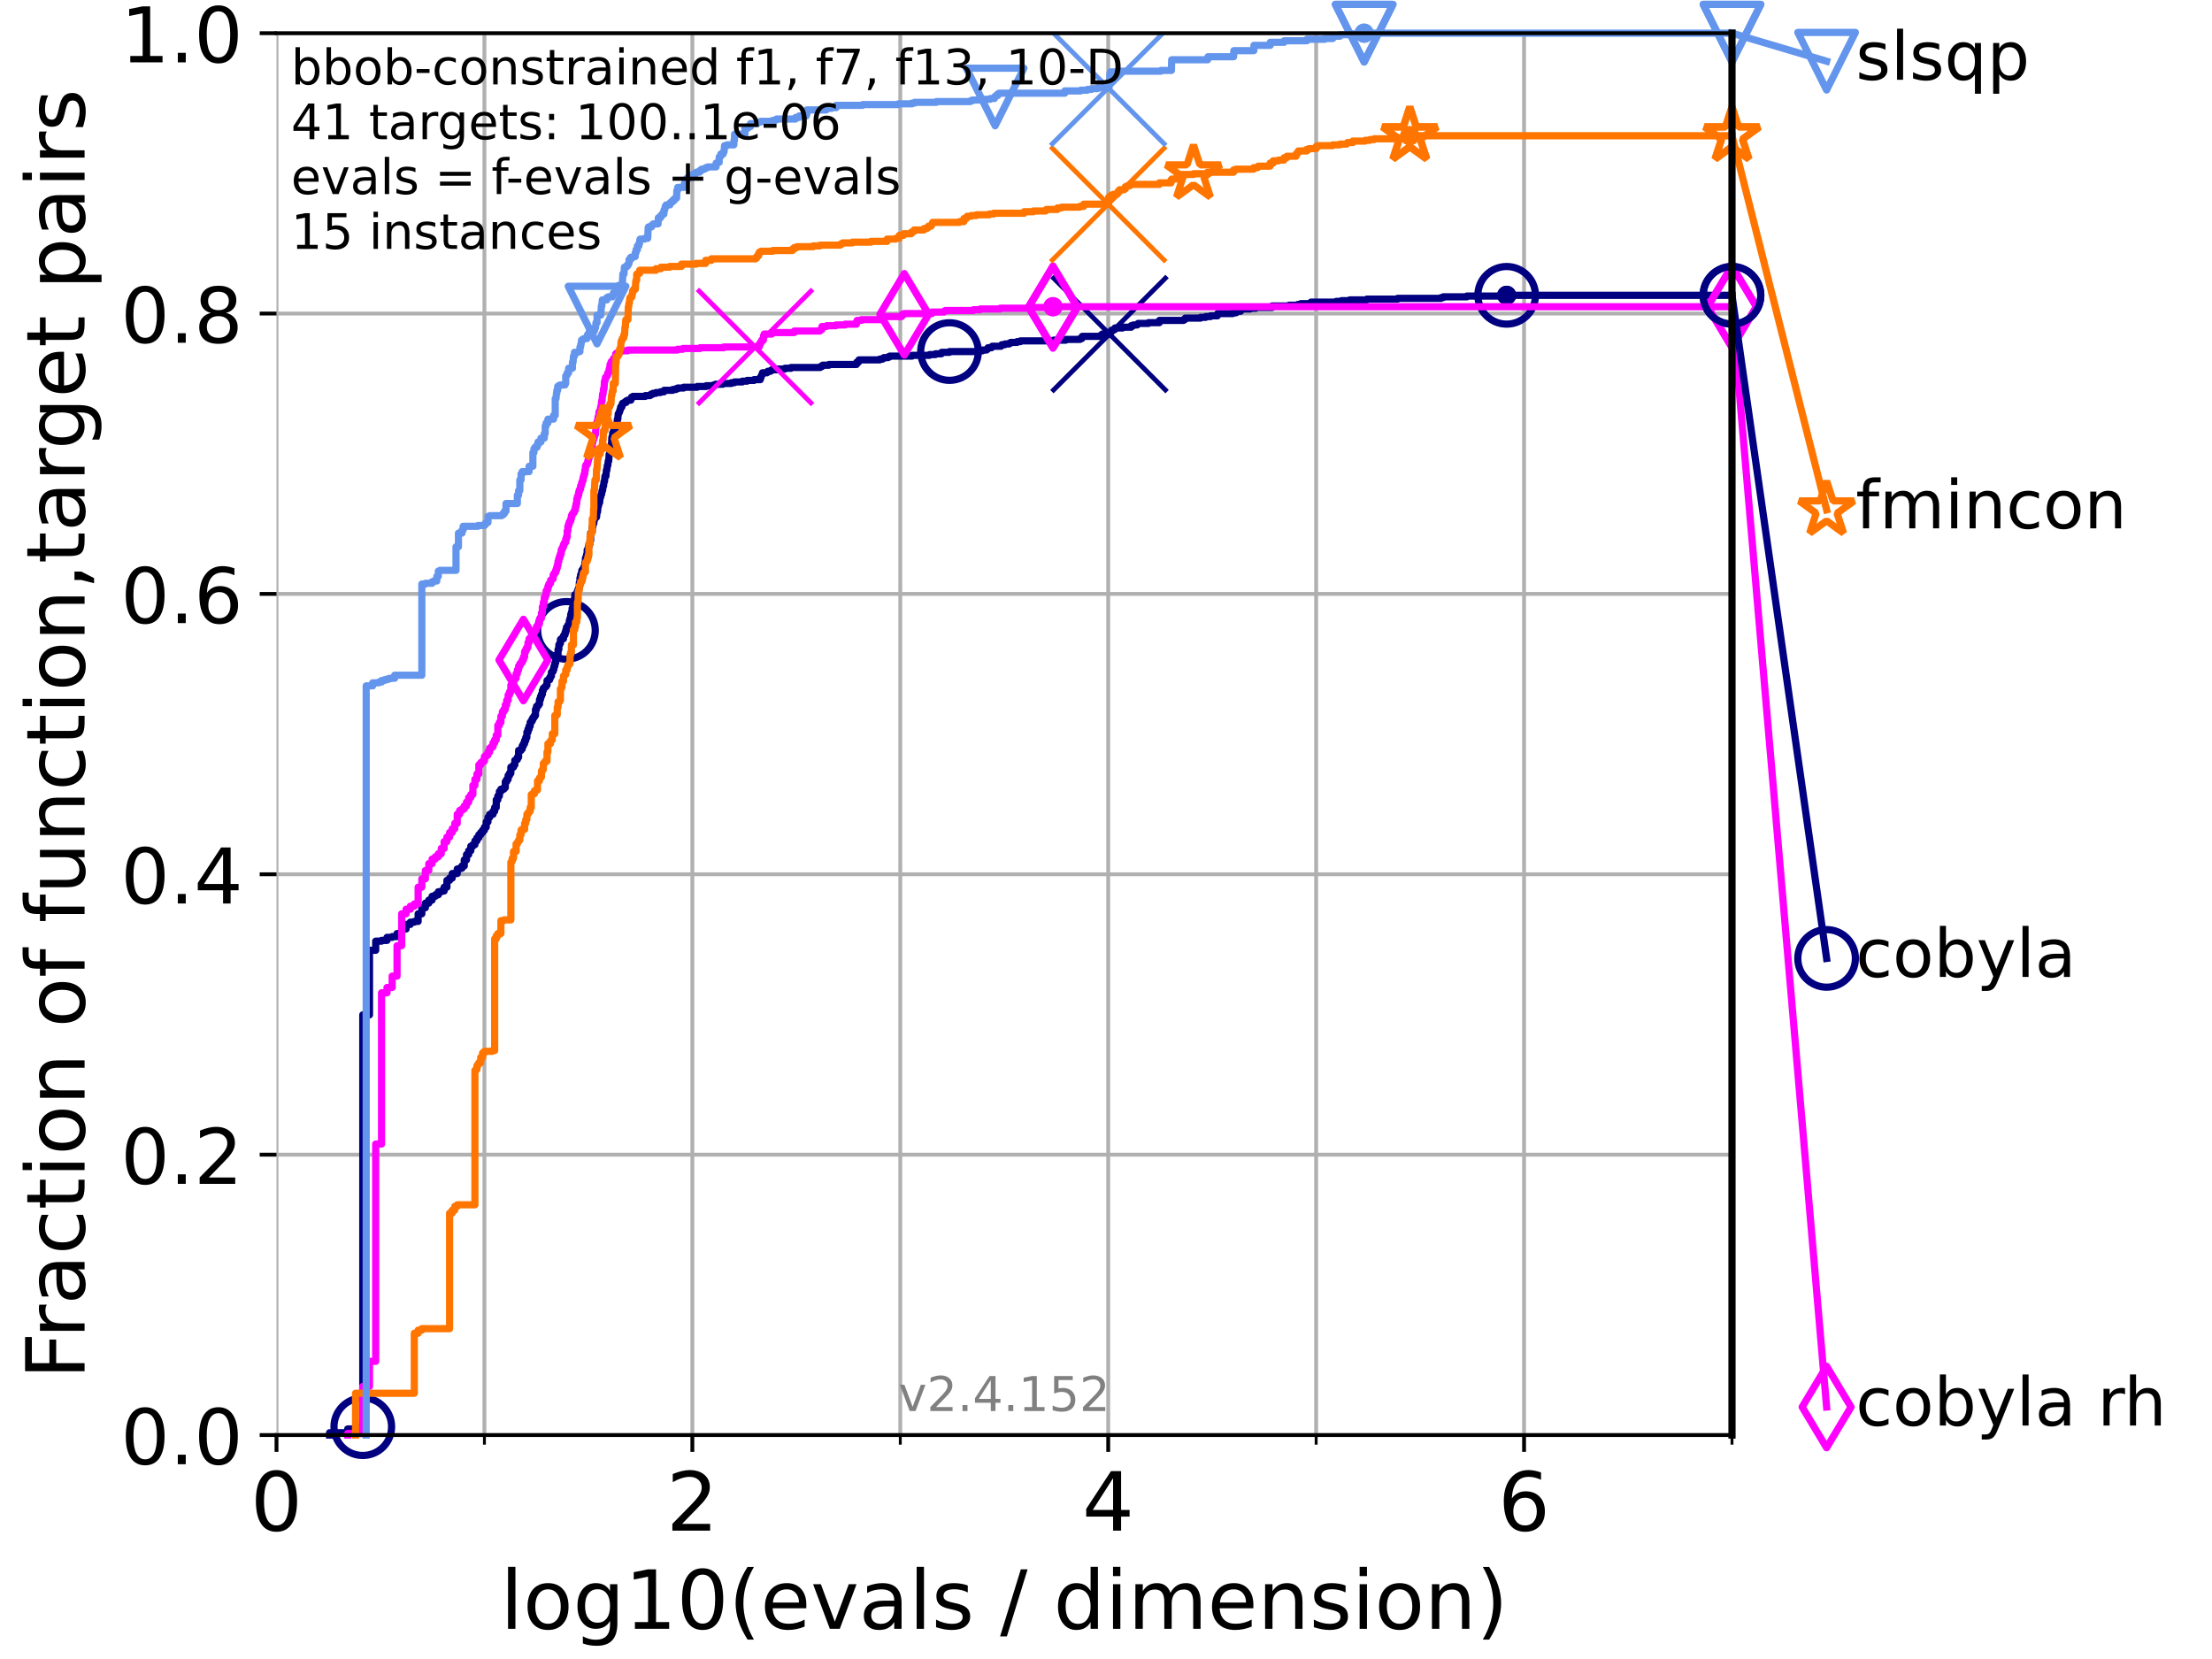 <?xml version="1.0" encoding="utf-8" standalone="no"?>
<!DOCTYPE svg PUBLIC "-//W3C//DTD SVG 1.1//EN"
  "http://www.w3.org/Graphics/SVG/1.1/DTD/svg11.dtd">
<!-- Created with matplotlib (https://matplotlib.org/) -->
<svg height="345.6pt" version="1.1" viewBox="0 0 460.8 345.6" width="460.8pt" xmlns="http://www.w3.org/2000/svg" xmlns:xlink="http://www.w3.org/1999/xlink">
 <defs>
  <style type="text/css">*{stroke-linecap:butt;stroke-linejoin:round;}</style>
 </defs>
 <g id="figure_1">
  <g id="patch_1">
   <path d="M 0 345.6 
L 460.8 345.6 
L 460.8 0 
L 0 0 
z
" style="fill:#ffffff;"/>
  </g>
  <g id="axes_1">
   <g id="patch_2">
    <path d="M 57.6 298.944 
L 360.806 298.944 
L 360.806 6.912 
L 57.6 6.912 
z
" style="fill:#ffffff;"/>
   </g>
   <g id="matplotlib.axis_1">
    <g id="xtick_1">
     <g id="line2d_1">
      <path clip-path="url(#p69a32cd6b4)" d="M 57.6 298.944 
L 57.6 6.912 
" style="fill:none;stroke:#b0b0b0;stroke-linecap:square;stroke-width:0.8;"/>
     </g>
     <g id="line2d_2">
      <defs>
       <path d="M 0 0 
L 0 3.5 
" id="ma1bcd6a5f5" style="stroke:#000000;stroke-width:0.8;"/>
      </defs>
      <g>
       <use style="stroke:#000000;stroke-width:0.8;" x="57.6" xlink:href="#ma1bcd6a5f5" y="298.944"/>
      </g>
     </g>
     <g id="text_1">
      <!-- 0 -->
      <g transform="translate(52.192 318.861)scale(0.17 -0.17)">
       <defs>
        <path d="M 31.781 66.406 
Q 24.172 66.406 20.328 58.906 
Q 16.5 51.422 16.5 36.375 
Q 16.5 21.391 20.328 13.891 
Q 24.172 6.391 31.781 6.391 
Q 39.453 6.391 43.281 13.891 
Q 47.125 21.391 47.125 36.375 
Q 47.125 51.422 43.281 58.906 
Q 39.453 66.406 31.781 66.406 
z
M 31.781 74.219 
Q 44.047 74.219 50.516 64.516 
Q 56.984 54.828 56.984 36.375 
Q 56.984 17.969 50.516 8.266 
Q 44.047 -1.422 31.781 -1.422 
Q 19.531 -1.422 13.062 8.266 
Q 6.594 17.969 6.594 36.375 
Q 6.594 54.828 13.062 64.516 
Q 19.531 74.219 31.781 74.219 
z
" id="DejaVuSans-48"/>
       </defs>
       <use xlink:href="#DejaVuSans-48"/>
      </g>
     </g>
    </g>
    <g id="xtick_2">
     <g id="line2d_3">
      <path clip-path="url(#p69a32cd6b4)" d="M 144.23 298.944 
L 144.23 6.912 
" style="fill:none;stroke:#b0b0b0;stroke-linecap:square;stroke-width:0.8;"/>
     </g>
     <g id="line2d_4">
      <g>
       <use style="stroke:#000000;stroke-width:0.8;" x="144.23" xlink:href="#ma1bcd6a5f5" y="298.944"/>
      </g>
     </g>
     <g id="text_2">
      <!-- 2 -->
      <g transform="translate(138.822 318.861)scale(0.17 -0.17)">
       <defs>
        <path d="M 19.188 8.297 
L 53.609 8.297 
L 53.609 0 
L 7.328 0 
L 7.328 8.297 
Q 12.938 14.109 22.625 23.891 
Q 32.328 33.688 34.812 36.531 
Q 39.547 41.844 41.422 45.531 
Q 43.312 49.219 43.312 52.781 
Q 43.312 58.594 39.234 62.25 
Q 35.156 65.922 28.609 65.922 
Q 23.969 65.922 18.812 64.312 
Q 13.672 62.703 7.812 59.422 
L 7.812 69.391 
Q 13.766 71.781 18.938 73 
Q 24.125 74.219 28.422 74.219 
Q 39.75 74.219 46.484 68.547 
Q 53.219 62.891 53.219 53.422 
Q 53.219 48.922 51.531 44.891 
Q 49.859 40.875 45.406 35.406 
Q 44.188 33.984 37.641 27.219 
Q 31.109 20.453 19.188 8.297 
z
" id="DejaVuSans-50"/>
       </defs>
       <use xlink:href="#DejaVuSans-50"/>
      </g>
     </g>
    </g>
    <g id="xtick_3">
     <g id="line2d_5">
      <path clip-path="url(#p69a32cd6b4)" d="M 230.861 298.944 
L 230.861 6.912 
" style="fill:none;stroke:#b0b0b0;stroke-linecap:square;stroke-width:0.8;"/>
     </g>
     <g id="line2d_6">
      <g>
       <use style="stroke:#000000;stroke-width:0.8;" x="230.861" xlink:href="#ma1bcd6a5f5" y="298.944"/>
      </g>
     </g>
     <g id="text_3">
      <!-- 4 -->
      <g transform="translate(225.453 318.861)scale(0.17 -0.17)">
       <defs>
        <path d="M 37.797 64.312 
L 12.891 25.391 
L 37.797 25.391 
z
M 35.203 72.906 
L 47.609 72.906 
L 47.609 25.391 
L 58.016 25.391 
L 58.016 17.188 
L 47.609 17.188 
L 47.609 0 
L 37.797 0 
L 37.797 17.188 
L 4.891 17.188 
L 4.891 26.703 
z
" id="DejaVuSans-52"/>
       </defs>
       <use xlink:href="#DejaVuSans-52"/>
      </g>
     </g>
    </g>
    <g id="xtick_4">
     <g id="line2d_7">
      <path clip-path="url(#p69a32cd6b4)" d="M 317.491 298.944 
L 317.491 6.912 
" style="fill:none;stroke:#b0b0b0;stroke-linecap:square;stroke-width:0.8;"/>
     </g>
     <g id="line2d_8">
      <g>
       <use style="stroke:#000000;stroke-width:0.8;" x="317.491" xlink:href="#ma1bcd6a5f5" y="298.944"/>
      </g>
     </g>
     <g id="text_4">
      <!-- 6 -->
      <g transform="translate(312.083 318.861)scale(0.17 -0.17)">
       <defs>
        <path d="M 33.016 40.375 
Q 26.375 40.375 22.484 35.828 
Q 18.609 31.297 18.609 23.391 
Q 18.609 15.531 22.484 10.953 
Q 26.375 6.391 33.016 6.391 
Q 39.656 6.391 43.531 10.953 
Q 47.406 15.531 47.406 23.391 
Q 47.406 31.297 43.531 35.828 
Q 39.656 40.375 33.016 40.375 
z
M 52.594 71.297 
L 52.594 62.312 
Q 48.875 64.062 45.094 64.984 
Q 41.312 65.922 37.594 65.922 
Q 27.828 65.922 22.672 59.328 
Q 17.531 52.734 16.797 39.406 
Q 19.672 43.656 24.016 45.922 
Q 28.375 48.188 33.594 48.188 
Q 44.578 48.188 50.953 41.516 
Q 57.328 34.859 57.328 23.391 
Q 57.328 12.156 50.688 5.359 
Q 44.047 -1.422 33.016 -1.422 
Q 20.359 -1.422 13.672 8.266 
Q 6.984 17.969 6.984 36.375 
Q 6.984 53.656 15.188 63.938 
Q 23.391 74.219 37.203 74.219 
Q 40.922 74.219 44.703 73.484 
Q 48.484 72.75 52.594 71.297 
z
" id="DejaVuSans-54"/>
       </defs>
       <use xlink:href="#DejaVuSans-54"/>
      </g>
     </g>
    </g>
    <g id="xtick_5">
     <g id="line2d_9">
      <path clip-path="url(#p69a32cd6b4)" d="M 100.915 298.944 
L 100.915 6.912 
" style="fill:none;stroke:#b0b0b0;stroke-linecap:square;stroke-width:0.8;"/>
     </g>
     <g id="line2d_10">
      <defs>
       <path d="M 0 0 
L 0 2 
" id="m3c22f5b513" style="stroke:#000000;stroke-width:0.6;"/>
      </defs>
      <g>
       <use style="stroke:#000000;stroke-width:0.6;" x="100.915" xlink:href="#m3c22f5b513" y="298.944"/>
      </g>
     </g>
    </g>
    <g id="xtick_6">
     <g id="line2d_11">
      <path clip-path="url(#p69a32cd6b4)" d="M 187.546 298.944 
L 187.546 6.912 
" style="fill:none;stroke:#b0b0b0;stroke-linecap:square;stroke-width:0.8;"/>
     </g>
     <g id="line2d_12">
      <g>
       <use style="stroke:#000000;stroke-width:0.6;" x="187.546" xlink:href="#m3c22f5b513" y="298.944"/>
      </g>
     </g>
    </g>
    <g id="xtick_7">
     <g id="line2d_13">
      <path clip-path="url(#p69a32cd6b4)" d="M 274.176 298.944 
L 274.176 6.912 
" style="fill:none;stroke:#b0b0b0;stroke-linecap:square;stroke-width:0.8;"/>
     </g>
     <g id="line2d_14">
      <g>
       <use style="stroke:#000000;stroke-width:0.6;" x="274.176" xlink:href="#m3c22f5b513" y="298.944"/>
      </g>
     </g>
    </g>
    <g id="xtick_8">
     <g id="line2d_15">
      <path clip-path="url(#p69a32cd6b4)" d="M 360.806 298.944 
L 360.806 6.912 
" style="fill:none;stroke:#b0b0b0;stroke-linecap:square;stroke-width:0.8;"/>
     </g>
     <g id="line2d_16">
      <g>
       <use style="stroke:#000000;stroke-width:0.6;" x="360.806" xlink:href="#m3c22f5b513" y="298.944"/>
      </g>
     </g>
    </g>
    <g id="text_5">
     <!-- log10(evals / dimension) -->
     <g transform="translate(104.239 339.314)scale(0.17 -0.17)">
      <defs>
       <path d="M 9.422 75.984 
L 18.406 75.984 
L 18.406 0 
L 9.422 0 
z
" id="DejaVuSans-108"/>
       <path d="M 30.609 48.391 
Q 23.391 48.391 19.188 42.75 
Q 14.984 37.109 14.984 27.297 
Q 14.984 17.484 19.156 11.844 
Q 23.344 6.203 30.609 6.203 
Q 37.797 6.203 41.984 11.859 
Q 46.188 17.531 46.188 27.297 
Q 46.188 37.016 41.984 42.703 
Q 37.797 48.391 30.609 48.391 
z
M 30.609 56 
Q 42.328 56 49.016 48.375 
Q 55.719 40.766 55.719 27.297 
Q 55.719 13.875 49.016 6.219 
Q 42.328 -1.422 30.609 -1.422 
Q 18.844 -1.422 12.172 6.219 
Q 5.516 13.875 5.516 27.297 
Q 5.516 40.766 12.172 48.375 
Q 18.844 56 30.609 56 
z
" id="DejaVuSans-111"/>
       <path d="M 45.406 27.984 
Q 45.406 37.75 41.375 43.109 
Q 37.359 48.484 30.078 48.484 
Q 22.859 48.484 18.828 43.109 
Q 14.797 37.75 14.797 27.984 
Q 14.797 18.266 18.828 12.891 
Q 22.859 7.516 30.078 7.516 
Q 37.359 7.516 41.375 12.891 
Q 45.406 18.266 45.406 27.984 
z
M 54.391 6.781 
Q 54.391 -7.172 48.188 -13.984 
Q 42 -20.797 29.203 -20.797 
Q 24.469 -20.797 20.266 -20.094 
Q 16.062 -19.391 12.109 -17.922 
L 12.109 -9.188 
Q 16.062 -11.328 19.922 -12.344 
Q 23.781 -13.375 27.781 -13.375 
Q 36.625 -13.375 41.016 -8.766 
Q 45.406 -4.156 45.406 5.172 
L 45.406 9.625 
Q 42.625 4.781 38.281 2.391 
Q 33.938 0 27.875 0 
Q 17.828 0 11.672 7.656 
Q 5.516 15.328 5.516 27.984 
Q 5.516 40.672 11.672 48.328 
Q 17.828 56 27.875 56 
Q 33.938 56 38.281 53.609 
Q 42.625 51.219 45.406 46.391 
L 45.406 54.688 
L 54.391 54.688 
z
" id="DejaVuSans-103"/>
       <path d="M 12.406 8.297 
L 28.516 8.297 
L 28.516 63.922 
L 10.984 60.406 
L 10.984 69.391 
L 28.422 72.906 
L 38.281 72.906 
L 38.281 8.297 
L 54.391 8.297 
L 54.391 0 
L 12.406 0 
z
" id="DejaVuSans-49"/>
       <path d="M 31 75.875 
Q 24.469 64.656 21.281 53.656 
Q 18.109 42.672 18.109 31.391 
Q 18.109 20.125 21.312 9.062 
Q 24.516 -2 31 -13.188 
L 23.188 -13.188 
Q 15.875 -1.703 12.234 9.375 
Q 8.594 20.453 8.594 31.391 
Q 8.594 42.281 12.203 53.312 
Q 15.828 64.359 23.188 75.875 
z
" id="DejaVuSans-40"/>
       <path d="M 56.203 29.594 
L 56.203 25.203 
L 14.891 25.203 
Q 15.484 15.922 20.484 11.062 
Q 25.484 6.203 34.422 6.203 
Q 39.594 6.203 44.453 7.469 
Q 49.312 8.734 54.109 11.281 
L 54.109 2.781 
Q 49.266 0.734 44.188 -0.344 
Q 39.109 -1.422 33.891 -1.422 
Q 20.797 -1.422 13.156 6.188 
Q 5.516 13.812 5.516 26.812 
Q 5.516 40.234 12.766 48.109 
Q 20.016 56 32.328 56 
Q 43.359 56 49.781 48.891 
Q 56.203 41.797 56.203 29.594 
z
M 47.219 32.234 
Q 47.125 39.594 43.094 43.984 
Q 39.062 48.391 32.422 48.391 
Q 24.906 48.391 20.391 44.141 
Q 15.875 39.891 15.188 32.172 
z
" id="DejaVuSans-101"/>
       <path d="M 2.984 54.688 
L 12.5 54.688 
L 29.594 8.797 
L 46.688 54.688 
L 56.203 54.688 
L 35.688 0 
L 23.484 0 
z
" id="DejaVuSans-118"/>
       <path d="M 34.281 27.484 
Q 23.391 27.484 19.188 25 
Q 14.984 22.516 14.984 16.5 
Q 14.984 11.719 18.141 8.906 
Q 21.297 6.109 26.703 6.109 
Q 34.188 6.109 38.703 11.406 
Q 43.219 16.703 43.219 25.484 
L 43.219 27.484 
z
M 52.203 31.203 
L 52.203 0 
L 43.219 0 
L 43.219 8.297 
Q 40.141 3.328 35.547 0.953 
Q 30.953 -1.422 24.312 -1.422 
Q 15.922 -1.422 10.953 3.297 
Q 6 8.016 6 15.922 
Q 6 25.141 12.172 29.828 
Q 18.359 34.516 30.609 34.516 
L 43.219 34.516 
L 43.219 35.406 
Q 43.219 41.609 39.141 45 
Q 35.062 48.391 27.688 48.391 
Q 23 48.391 18.547 47.266 
Q 14.109 46.141 10.016 43.891 
L 10.016 52.203 
Q 14.938 54.109 19.578 55.047 
Q 24.219 56 28.609 56 
Q 40.484 56 46.344 49.844 
Q 52.203 43.703 52.203 31.203 
z
" id="DejaVuSans-97"/>
       <path d="M 44.281 53.078 
L 44.281 44.578 
Q 40.484 46.531 36.375 47.5 
Q 32.281 48.484 27.875 48.484 
Q 21.188 48.484 17.844 46.438 
Q 14.5 44.391 14.5 40.281 
Q 14.5 37.156 16.891 35.375 
Q 19.281 33.594 26.516 31.984 
L 29.594 31.297 
Q 39.156 29.25 43.188 25.516 
Q 47.219 21.781 47.219 15.094 
Q 47.219 7.469 41.188 3.016 
Q 35.156 -1.422 24.609 -1.422 
Q 20.219 -1.422 15.453 -0.562 
Q 10.688 0.297 5.422 2 
L 5.422 11.281 
Q 10.406 8.688 15.234 7.391 
Q 20.062 6.109 24.812 6.109 
Q 31.156 6.109 34.562 8.281 
Q 37.984 10.453 37.984 14.406 
Q 37.984 18.062 35.516 20.016 
Q 33.062 21.969 24.703 23.781 
L 21.578 24.516 
Q 13.234 26.266 9.516 29.906 
Q 5.812 33.547 5.812 39.891 
Q 5.812 47.609 11.281 51.797 
Q 16.75 56 26.812 56 
Q 31.781 56 36.172 55.266 
Q 40.578 54.547 44.281 53.078 
z
" id="DejaVuSans-115"/>
       <path id="DejaVuSans-32"/>
       <path d="M 25.391 72.906 
L 33.688 72.906 
L 8.297 -9.281 
L 0 -9.281 
z
" id="DejaVuSans-47"/>
       <path d="M 45.406 46.391 
L 45.406 75.984 
L 54.391 75.984 
L 54.391 0 
L 45.406 0 
L 45.406 8.203 
Q 42.578 3.328 38.25 0.953 
Q 33.938 -1.422 27.875 -1.422 
Q 17.969 -1.422 11.734 6.484 
Q 5.516 14.406 5.516 27.297 
Q 5.516 40.188 11.734 48.094 
Q 17.969 56 27.875 56 
Q 33.938 56 38.25 53.625 
Q 42.578 51.266 45.406 46.391 
z
M 14.797 27.297 
Q 14.797 17.391 18.875 11.75 
Q 22.953 6.109 30.078 6.109 
Q 37.203 6.109 41.297 11.75 
Q 45.406 17.391 45.406 27.297 
Q 45.406 37.203 41.297 42.844 
Q 37.203 48.484 30.078 48.484 
Q 22.953 48.484 18.875 42.844 
Q 14.797 37.203 14.797 27.297 
z
" id="DejaVuSans-100"/>
       <path d="M 9.422 54.688 
L 18.406 54.688 
L 18.406 0 
L 9.422 0 
z
M 9.422 75.984 
L 18.406 75.984 
L 18.406 64.594 
L 9.422 64.594 
z
" id="DejaVuSans-105"/>
       <path d="M 52 44.188 
Q 55.375 50.25 60.062 53.125 
Q 64.75 56 71.094 56 
Q 79.641 56 84.281 50.016 
Q 88.922 44.047 88.922 33.016 
L 88.922 0 
L 79.891 0 
L 79.891 32.719 
Q 79.891 40.578 77.094 44.375 
Q 74.312 48.188 68.609 48.188 
Q 61.625 48.188 57.562 43.547 
Q 53.516 38.922 53.516 30.906 
L 53.516 0 
L 44.484 0 
L 44.484 32.719 
Q 44.484 40.625 41.703 44.406 
Q 38.922 48.188 33.109 48.188 
Q 26.219 48.188 22.156 43.531 
Q 18.109 38.875 18.109 30.906 
L 18.109 0 
L 9.078 0 
L 9.078 54.688 
L 18.109 54.688 
L 18.109 46.188 
Q 21.188 51.219 25.484 53.609 
Q 29.781 56 35.688 56 
Q 41.656 56 45.828 52.969 
Q 50 49.953 52 44.188 
z
" id="DejaVuSans-109"/>
       <path d="M 54.891 33.016 
L 54.891 0 
L 45.906 0 
L 45.906 32.719 
Q 45.906 40.484 42.875 44.328 
Q 39.844 48.188 33.797 48.188 
Q 26.516 48.188 22.312 43.547 
Q 18.109 38.922 18.109 30.906 
L 18.109 0 
L 9.078 0 
L 9.078 54.688 
L 18.109 54.688 
L 18.109 46.188 
Q 21.344 51.125 25.703 53.562 
Q 30.078 56 35.797 56 
Q 45.219 56 50.047 50.172 
Q 54.891 44.344 54.891 33.016 
z
" id="DejaVuSans-110"/>
       <path d="M 8.016 75.875 
L 15.828 75.875 
Q 23.141 64.359 26.781 53.312 
Q 30.422 42.281 30.422 31.391 
Q 30.422 20.453 26.781 9.375 
Q 23.141 -1.703 15.828 -13.188 
L 8.016 -13.188 
Q 14.5 -2 17.703 9.062 
Q 20.906 20.125 20.906 31.391 
Q 20.906 42.672 17.703 53.656 
Q 14.5 64.656 8.016 75.875 
z
" id="DejaVuSans-41"/>
      </defs>
      <use xlink:href="#DejaVuSans-108"/>
      <use x="27.783" xlink:href="#DejaVuSans-111"/>
      <use x="88.965" xlink:href="#DejaVuSans-103"/>
      <use x="152.441" xlink:href="#DejaVuSans-49"/>
      <use x="216.064" xlink:href="#DejaVuSans-48"/>
      <use x="279.688" xlink:href="#DejaVuSans-40"/>
      <use x="318.701" xlink:href="#DejaVuSans-101"/>
      <use x="380.225" xlink:href="#DejaVuSans-118"/>
      <use x="439.404" xlink:href="#DejaVuSans-97"/>
      <use x="500.684" xlink:href="#DejaVuSans-108"/>
      <use x="528.467" xlink:href="#DejaVuSans-115"/>
      <use x="580.566" xlink:href="#DejaVuSans-32"/>
      <use x="612.354" xlink:href="#DejaVuSans-47"/>
      <use x="646.045" xlink:href="#DejaVuSans-32"/>
      <use x="677.832" xlink:href="#DejaVuSans-100"/>
      <use x="741.309" xlink:href="#DejaVuSans-105"/>
      <use x="769.092" xlink:href="#DejaVuSans-109"/>
      <use x="866.504" xlink:href="#DejaVuSans-101"/>
      <use x="928.027" xlink:href="#DejaVuSans-110"/>
      <use x="991.406" xlink:href="#DejaVuSans-115"/>
      <use x="1043.506" xlink:href="#DejaVuSans-105"/>
      <use x="1071.289" xlink:href="#DejaVuSans-111"/>
      <use x="1132.471" xlink:href="#DejaVuSans-110"/>
      <use x="1195.85" xlink:href="#DejaVuSans-41"/>
     </g>
    </g>
   </g>
   <g id="matplotlib.axis_2">
    <g id="ytick_1">
     <g id="line2d_17">
      <path clip-path="url(#p69a32cd6b4)" d="M 57.6 298.944 
L 360.806 298.944 
" style="fill:none;stroke:#b0b0b0;stroke-linecap:square;stroke-width:0.8;"/>
     </g>
     <g id="line2d_18">
      <defs>
       <path d="M 0 0 
L -3.5 0 
" id="m5cbeb84f8c" style="stroke:#000000;stroke-width:0.8;"/>
      </defs>
      <g>
       <use style="stroke:#000000;stroke-width:0.8;" x="57.6" xlink:href="#m5cbeb84f8c" y="298.944"/>
      </g>
     </g>
     <g id="text_6">
      <!-- 0.0 -->
      <g transform="translate(25.155 305.023)scale(0.16 -0.16)">
       <defs>
        <path d="M 10.688 12.406 
L 21 12.406 
L 21 0 
L 10.688 0 
z
" id="DejaVuSans-46"/>
       </defs>
       <use xlink:href="#DejaVuSans-48"/>
       <use x="63.623" xlink:href="#DejaVuSans-46"/>
       <use x="95.41" xlink:href="#DejaVuSans-48"/>
      </g>
     </g>
    </g>
    <g id="ytick_2">
     <g id="line2d_19">
      <path clip-path="url(#p69a32cd6b4)" d="M 57.6 240.538 
L 360.806 240.538 
" style="fill:none;stroke:#b0b0b0;stroke-linecap:square;stroke-width:0.8;"/>
     </g>
     <g id="line2d_20">
      <g>
       <use style="stroke:#000000;stroke-width:0.8;" x="57.6" xlink:href="#m5cbeb84f8c" y="240.538"/>
      </g>
     </g>
     <g id="text_7">
      <!-- 0.2 -->
      <g transform="translate(25.155 246.616)scale(0.16 -0.16)">
       <use xlink:href="#DejaVuSans-48"/>
       <use x="63.623" xlink:href="#DejaVuSans-46"/>
       <use x="95.41" xlink:href="#DejaVuSans-50"/>
      </g>
     </g>
    </g>
    <g id="ytick_3">
     <g id="line2d_21">
      <path clip-path="url(#p69a32cd6b4)" d="M 57.6 182.131 
L 360.806 182.131 
" style="fill:none;stroke:#b0b0b0;stroke-linecap:square;stroke-width:0.8;"/>
     </g>
     <g id="line2d_22">
      <g>
       <use style="stroke:#000000;stroke-width:0.8;" x="57.6" xlink:href="#m5cbeb84f8c" y="182.131"/>
      </g>
     </g>
     <g id="text_8">
      <!-- 0.4 -->
      <g transform="translate(25.155 188.21)scale(0.16 -0.16)">
       <use xlink:href="#DejaVuSans-48"/>
       <use x="63.623" xlink:href="#DejaVuSans-46"/>
       <use x="95.41" xlink:href="#DejaVuSans-52"/>
      </g>
     </g>
    </g>
    <g id="ytick_4">
     <g id="line2d_23">
      <path clip-path="url(#p69a32cd6b4)" d="M 57.6 123.725 
L 360.806 123.725 
" style="fill:none;stroke:#b0b0b0;stroke-linecap:square;stroke-width:0.8;"/>
     </g>
     <g id="line2d_24">
      <g>
       <use style="stroke:#000000;stroke-width:0.8;" x="57.6" xlink:href="#m5cbeb84f8c" y="123.725"/>
      </g>
     </g>
     <g id="text_9">
      <!-- 0.6 -->
      <g transform="translate(25.155 129.804)scale(0.16 -0.16)">
       <use xlink:href="#DejaVuSans-48"/>
       <use x="63.623" xlink:href="#DejaVuSans-46"/>
       <use x="95.41" xlink:href="#DejaVuSans-54"/>
      </g>
     </g>
    </g>
    <g id="ytick_5">
     <g id="line2d_25">
      <path clip-path="url(#p69a32cd6b4)" d="M 57.6 65.318 
L 360.806 65.318 
" style="fill:none;stroke:#b0b0b0;stroke-linecap:square;stroke-width:0.8;"/>
     </g>
     <g id="line2d_26">
      <g>
       <use style="stroke:#000000;stroke-width:0.8;" x="57.6" xlink:href="#m5cbeb84f8c" y="65.318"/>
      </g>
     </g>
     <g id="text_10">
      <!-- 0.8 -->
      <g transform="translate(25.155 71.397)scale(0.16 -0.16)">
       <defs>
        <path d="M 31.781 34.625 
Q 24.75 34.625 20.719 30.859 
Q 16.703 27.094 16.703 20.516 
Q 16.703 13.922 20.719 10.156 
Q 24.75 6.391 31.781 6.391 
Q 38.812 6.391 42.859 10.172 
Q 46.922 13.969 46.922 20.516 
Q 46.922 27.094 42.891 30.859 
Q 38.875 34.625 31.781 34.625 
z
M 21.922 38.812 
Q 15.578 40.375 12.031 44.719 
Q 8.5 49.078 8.5 55.328 
Q 8.5 64.062 14.719 69.141 
Q 20.953 74.219 31.781 74.219 
Q 42.672 74.219 48.875 69.141 
Q 55.078 64.062 55.078 55.328 
Q 55.078 49.078 51.531 44.719 
Q 48 40.375 41.703 38.812 
Q 48.828 37.156 52.797 32.312 
Q 56.781 27.484 56.781 20.516 
Q 56.781 9.906 50.312 4.234 
Q 43.844 -1.422 31.781 -1.422 
Q 19.734 -1.422 13.25 4.234 
Q 6.781 9.906 6.781 20.516 
Q 6.781 27.484 10.781 32.312 
Q 14.797 37.156 21.922 38.812 
z
M 18.312 54.391 
Q 18.312 48.734 21.844 45.562 
Q 25.391 42.391 31.781 42.391 
Q 38.141 42.391 41.719 45.562 
Q 45.312 48.734 45.312 54.391 
Q 45.312 60.062 41.719 63.234 
Q 38.141 66.406 31.781 66.406 
Q 25.391 66.406 21.844 63.234 
Q 18.312 60.062 18.312 54.391 
z
" id="DejaVuSans-56"/>
       </defs>
       <use xlink:href="#DejaVuSans-48"/>
       <use x="63.623" xlink:href="#DejaVuSans-46"/>
       <use x="95.41" xlink:href="#DejaVuSans-56"/>
      </g>
     </g>
    </g>
    <g id="ytick_6">
     <g id="line2d_27">
      <path clip-path="url(#p69a32cd6b4)" d="M 57.6 6.912 
L 360.806 6.912 
" style="fill:none;stroke:#b0b0b0;stroke-linecap:square;stroke-width:0.8;"/>
     </g>
     <g id="line2d_28">
      <g>
       <use style="stroke:#000000;stroke-width:0.8;" x="57.6" xlink:href="#m5cbeb84f8c" y="6.912"/>
      </g>
     </g>
     <g id="text_11">
      <!-- 1.0 -->
      <g transform="translate(25.155 12.991)scale(0.16 -0.16)">
       <use xlink:href="#DejaVuSans-49"/>
       <use x="63.623" xlink:href="#DejaVuSans-46"/>
       <use x="95.41" xlink:href="#DejaVuSans-48"/>
      </g>
     </g>
    </g>
    <g id="text_12">
     <!-- Fraction of function,target pairs -->
     <g transform="translate(17.62 287.313)rotate(-90)scale(0.17 -0.17)">
      <defs>
       <path d="M 9.812 72.906 
L 51.703 72.906 
L 51.703 64.594 
L 19.672 64.594 
L 19.672 43.109 
L 48.578 43.109 
L 48.578 34.812 
L 19.672 34.812 
L 19.672 0 
L 9.812 0 
z
" id="DejaVuSans-70"/>
       <path d="M 41.109 46.297 
Q 39.594 47.172 37.812 47.578 
Q 36.031 48 33.891 48 
Q 26.266 48 22.188 43.047 
Q 18.109 38.094 18.109 28.812 
L 18.109 0 
L 9.078 0 
L 9.078 54.688 
L 18.109 54.688 
L 18.109 46.188 
Q 20.953 51.172 25.484 53.578 
Q 30.031 56 36.531 56 
Q 37.453 56 38.578 55.875 
Q 39.703 55.766 41.062 55.516 
z
" id="DejaVuSans-114"/>
       <path d="M 48.781 52.594 
L 48.781 44.188 
Q 44.969 46.297 41.141 47.344 
Q 37.312 48.391 33.406 48.391 
Q 24.656 48.391 19.812 42.844 
Q 14.984 37.312 14.984 27.297 
Q 14.984 17.281 19.812 11.734 
Q 24.656 6.203 33.406 6.203 
Q 37.312 6.203 41.141 7.25 
Q 44.969 8.297 48.781 10.406 
L 48.781 2.094 
Q 45.016 0.344 40.984 -0.531 
Q 36.969 -1.422 32.422 -1.422 
Q 20.062 -1.422 12.781 6.344 
Q 5.516 14.109 5.516 27.297 
Q 5.516 40.672 12.859 48.328 
Q 20.219 56 33.016 56 
Q 37.156 56 41.109 55.141 
Q 45.062 54.297 48.781 52.594 
z
" id="DejaVuSans-99"/>
       <path d="M 18.312 70.219 
L 18.312 54.688 
L 36.812 54.688 
L 36.812 47.703 
L 18.312 47.703 
L 18.312 18.016 
Q 18.312 11.328 20.141 9.422 
Q 21.969 7.516 27.594 7.516 
L 36.812 7.516 
L 36.812 0 
L 27.594 0 
Q 17.188 0 13.234 3.875 
Q 9.281 7.766 9.281 18.016 
L 9.281 47.703 
L 2.688 47.703 
L 2.688 54.688 
L 9.281 54.688 
L 9.281 70.219 
z
" id="DejaVuSans-116"/>
       <path d="M 37.109 75.984 
L 37.109 68.5 
L 28.516 68.5 
Q 23.688 68.5 21.797 66.547 
Q 19.922 64.594 19.922 59.516 
L 19.922 54.688 
L 34.719 54.688 
L 34.719 47.703 
L 19.922 47.703 
L 19.922 0 
L 10.891 0 
L 10.891 47.703 
L 2.297 47.703 
L 2.297 54.688 
L 10.891 54.688 
L 10.891 58.5 
Q 10.891 67.625 15.141 71.797 
Q 19.391 75.984 28.609 75.984 
z
" id="DejaVuSans-102"/>
       <path d="M 8.5 21.578 
L 8.5 54.688 
L 17.484 54.688 
L 17.484 21.922 
Q 17.484 14.156 20.5 10.266 
Q 23.531 6.391 29.594 6.391 
Q 36.859 6.391 41.078 11.031 
Q 45.312 15.672 45.312 23.688 
L 45.312 54.688 
L 54.297 54.688 
L 54.297 0 
L 45.312 0 
L 45.312 8.406 
Q 42.047 3.422 37.719 1 
Q 33.406 -1.422 27.688 -1.422 
Q 18.266 -1.422 13.375 4.438 
Q 8.5 10.297 8.5 21.578 
z
M 31.109 56 
z
" id="DejaVuSans-117"/>
       <path d="M 11.719 12.406 
L 22.016 12.406 
L 22.016 4 
L 14.016 -11.625 
L 7.719 -11.625 
L 11.719 4 
z
" id="DejaVuSans-44"/>
       <path d="M 18.109 8.203 
L 18.109 -20.797 
L 9.078 -20.797 
L 9.078 54.688 
L 18.109 54.688 
L 18.109 46.391 
Q 20.953 51.266 25.266 53.625 
Q 29.594 56 35.594 56 
Q 45.562 56 51.781 48.094 
Q 58.016 40.188 58.016 27.297 
Q 58.016 14.406 51.781 6.484 
Q 45.562 -1.422 35.594 -1.422 
Q 29.594 -1.422 25.266 0.953 
Q 20.953 3.328 18.109 8.203 
z
M 48.688 27.297 
Q 48.688 37.203 44.609 42.844 
Q 40.531 48.484 33.406 48.484 
Q 26.266 48.484 22.188 42.844 
Q 18.109 37.203 18.109 27.297 
Q 18.109 17.391 22.188 11.75 
Q 26.266 6.109 33.406 6.109 
Q 40.531 6.109 44.609 11.75 
Q 48.688 17.391 48.688 27.297 
z
" id="DejaVuSans-112"/>
      </defs>
      <use xlink:href="#DejaVuSans-70"/>
      <use x="50.27" xlink:href="#DejaVuSans-114"/>
      <use x="91.383" xlink:href="#DejaVuSans-97"/>
      <use x="152.662" xlink:href="#DejaVuSans-99"/>
      <use x="207.643" xlink:href="#DejaVuSans-116"/>
      <use x="246.852" xlink:href="#DejaVuSans-105"/>
      <use x="274.635" xlink:href="#DejaVuSans-111"/>
      <use x="335.816" xlink:href="#DejaVuSans-110"/>
      <use x="399.195" xlink:href="#DejaVuSans-32"/>
      <use x="430.982" xlink:href="#DejaVuSans-111"/>
      <use x="492.164" xlink:href="#DejaVuSans-102"/>
      <use x="527.369" xlink:href="#DejaVuSans-32"/>
      <use x="559.156" xlink:href="#DejaVuSans-102"/>
      <use x="594.361" xlink:href="#DejaVuSans-117"/>
      <use x="657.74" xlink:href="#DejaVuSans-110"/>
      <use x="721.119" xlink:href="#DejaVuSans-99"/>
      <use x="776.1" xlink:href="#DejaVuSans-116"/>
      <use x="815.309" xlink:href="#DejaVuSans-105"/>
      <use x="843.092" xlink:href="#DejaVuSans-111"/>
      <use x="904.273" xlink:href="#DejaVuSans-110"/>
      <use x="967.652" xlink:href="#DejaVuSans-44"/>
      <use x="999.439" xlink:href="#DejaVuSans-116"/>
      <use x="1038.648" xlink:href="#DejaVuSans-97"/>
      <use x="1099.928" xlink:href="#DejaVuSans-114"/>
      <use x="1139.291" xlink:href="#DejaVuSans-103"/>
      <use x="1202.768" xlink:href="#DejaVuSans-101"/>
      <use x="1264.291" xlink:href="#DejaVuSans-116"/>
      <use x="1303.5" xlink:href="#DejaVuSans-32"/>
      <use x="1335.287" xlink:href="#DejaVuSans-112"/>
      <use x="1398.764" xlink:href="#DejaVuSans-97"/>
      <use x="1460.043" xlink:href="#DejaVuSans-105"/>
      <use x="1487.826" xlink:href="#DejaVuSans-114"/>
      <use x="1528.939" xlink:href="#DejaVuSans-115"/>
     </g>
    </g>
   </g>
   <g id="line2d_29">
    <defs>
     <path d="M 0 1.5 
C 0.398 1.5 0.779 1.342 1.061 1.061 
C 1.342 0.779 1.5 0.398 1.5 0 
C 1.5 -0.398 1.342 -0.779 1.061 -1.061 
C 0.779 -1.342 0.398 -1.5 0 -1.5 
C -0.398 -1.5 -0.779 -1.342 -1.061 -1.061 
C -1.342 -0.779 -1.5 -0.398 -1.5 0 
C -1.5 0.398 -1.342 0.779 -1.061 1.061 
C -0.779 1.342 -0.398 1.5 0 1.5 
z
" id="me380302490" style="stroke:#000080;"/>
    </defs>
    <g>
     <use style="fill:#000080;stroke:#000080;" x="313.866" xlink:href="#me380302490" y="61.52"/>
     <use style="fill:#000080;stroke:#000080;" x="313.866" xlink:href="#me380302490" y="61.52"/>
    </g>
   </g>
   <g id="line2d_30">
    <path d="M 68.657 298.944 
L 68.657 298.469 
L 72.432 298.469 
L 72.432 297.678 
L 74.069 297.678 
L 74.069 297.203 
L 75.575 297.203 
L 75.575 211.414 
L 76.969 211.414 
L 76.969 197.959 
L 78.267 197.959 
L 78.267 196.06 
L 79.481 196.06 
L 79.481 195.902 
L 80.621 195.902 
L 80.621 195.269 
L 81.696 195.269 
L 81.696 195.11 
L 82.713 195.11 
L 82.713 194.477 
L 83.678 194.477 
L 83.678 193.528 
L 84.596 193.528 
L 84.596 192.578 
L 85.471 192.578 
L 85.471 192.103 
L 86.307 192.103 
L 86.307 191.945 
L 87.108 191.945 
L 87.108 190.362 
L 87.876 190.362 
L 87.876 189.096 
L 88.614 189.096 
L 88.614 188.146 
L 89.324 188.146 
L 89.324 187.513 
L 90.008 187.513 
L 90.008 186.721 
L 90.668 186.721 
L 90.668 186.405 
L 91.306 186.405 
L 91.306 185.772 
L 91.923 185.772 
L 91.923 185.613 
L 92.52 185.613 
L 92.52 184.822 
L 93.099 184.822 
L 93.099 183.397 
L 93.66 183.397 
L 93.66 182.923 
L 94.206 182.923 
L 94.206 181.973 
L 95.251 181.973 
L 95.251 181.023 
L 95.753 181.023 
L 95.753 180.865 
L 96.241 180.865 
L 96.241 180.39 
L 96.718 180.39 
L 96.718 179.124 
L 97.182 179.124 
L 97.182 178.016 
L 97.635 178.016 
L 97.635 177.224 
L 98.078 177.224 
L 98.078 176.275 
L 98.51 176.275 
L 98.51 175.958 
L 98.933 175.958 
L 98.933 175.167 
L 99.347 175.167 
L 99.347 174.534 
L 99.751 174.534 
L 99.751 173.9 
L 100.147 173.9 
L 100.147 173.426 
L 100.535 173.426 
L 100.535 172.951 
L 100.915 172.951 
L 100.915 172.318 
L 101.288 172.318 
L 101.288 171.21 
L 101.653 171.21 
L 101.653 170.26 
L 102.011 170.26 
L 102.011 169.627 
L 102.708 169.627 
L 102.708 168.994 
L 103.047 168.994 
L 103.047 168.202 
L 103.38 168.202 
L 103.38 166.619 
L 103.707 166.619 
L 103.707 165.828 
L 104.029 165.828 
L 104.029 164.878 
L 104.345 164.878 
L 104.345 164.404 
L 104.962 164.404 
L 104.962 164.087 
L 105.263 164.087 
L 105.263 162.821 
L 105.559 162.821 
L 105.559 162.346 
L 105.851 162.346 
L 105.851 161.554 
L 106.138 161.554 
L 106.138 161.08 
L 106.421 161.08 
L 106.421 159.813 
L 106.974 159.813 
L 106.974 159.338 
L 107.245 159.338 
L 107.245 158.389 
L 107.512 158.389 
L 107.512 158.23 
L 107.775 158.23 
L 107.775 157.756 
L 108.034 157.756 
L 108.034 156.331 
L 108.543 156.331 
L 108.543 156.015 
L 108.792 156.015 
L 108.792 155.381 
L 109.038 155.381 
L 109.038 154.907 
L 109.28 154.907 
L 109.28 154.273 
L 109.52 154.273 
L 109.52 153.64 
L 109.757 153.64 
L 109.757 152.532 
L 109.99 152.532 
L 109.99 151.899 
L 110.221 151.899 
L 110.221 151.266 
L 110.449 151.266 
L 110.449 150.475 
L 110.675 150.475 
L 110.675 150.158 
L 110.897 150.158 
L 110.897 149.683 
L 111.117 149.683 
L 111.117 149.367 
L 111.335 149.367 
L 111.335 149.05 
L 111.55 149.05 
L 111.55 147.784 
L 111.762 147.784 
L 111.762 147.151 
L 111.972 147.151 
L 111.972 146.992 
L 112.18 146.992 
L 112.18 146.676 
L 112.386 146.676 
L 112.386 145.726 
L 112.589 145.726 
L 112.589 145.093 
L 112.79 145.093 
L 112.79 144.618 
L 112.989 144.618 
L 112.989 143.827 
L 113.186 143.827 
L 113.186 143.352 
L 113.381 143.352 
L 113.381 143.194 
L 113.574 143.194 
L 113.574 143.035 
L 113.765 143.035 
L 113.765 142.719 
L 113.954 142.719 
L 113.954 141.769 
L 114.142 141.769 
L 114.142 141.611 
L 114.51 141.611 
L 114.51 141.136 
L 114.692 141.136 
L 114.692 140.819 
L 114.872 140.819 
L 114.872 140.028 
L 115.051 140.028 
L 115.051 139.87 
L 115.227 139.87 
L 115.227 139.395 
L 115.402 139.395 
L 115.402 138.762 
L 115.576 138.762 
L 115.576 138.129 
L 115.747 138.129 
L 115.747 137.179 
L 115.918 137.179 
L 115.918 136.704 
L 116.086 136.704 
L 116.086 136.229 
L 116.253 136.229 
L 116.253 135.279 
L 116.419 135.279 
L 116.419 134.33 
L 116.584 134.33 
L 116.584 134.013 
L 116.746 134.013 
L 116.746 133.222 
L 116.908 133.222 
L 116.908 133.063 
L 117.384 133.063 
L 117.384 132.43 
L 117.54 132.43 
L 117.54 132.272 
L 117.695 132.272 
L 117.695 131.797 
L 117.849 131.797 
L 117.849 131.322 
L 118.001 131.322 
L 118.001 130.689 
L 118.152 130.689 
L 118.152 130.531 
L 118.302 130.531 
L 118.302 130.214 
L 118.451 130.214 
L 118.451 130.056 
L 118.598 130.056 
L 118.598 129.265 
L 118.745 129.265 
L 118.745 128.79 
L 118.89 128.79 
L 118.89 127.998 
L 119.034 127.998 
L 119.034 127.524 
L 119.177 127.524 
L 119.177 126.732 
L 119.319 126.732 
L 119.319 126.416 
L 119.46 126.416 
L 119.46 125.782 
L 119.6 125.782 
L 119.6 124.833 
L 119.739 124.833 
L 119.739 123.883 
L 120.013 123.883 
L 120.013 123.725 
L 120.149 123.725 
L 120.149 123.567 
L 120.284 123.567 
L 120.284 123.092 
L 120.418 123.092 
L 120.418 122.775 
L 120.551 122.775 
L 120.551 122.459 
L 120.683 122.459 
L 120.683 121.351 
L 120.814 121.351 
L 120.814 120.401 
L 120.944 120.401 
L 120.944 119.768 
L 121.073 119.768 
L 121.073 119.451 
L 121.202 119.451 
L 121.202 118.818 
L 121.329 118.818 
L 121.329 118.66 
L 121.582 118.66 
L 121.582 118.185 
L 121.707 118.185 
L 121.707 118.027 
L 121.831 118.027 
L 121.831 117.235 
L 121.954 117.235 
L 121.954 116.286 
L 122.077 116.286 
L 122.077 115.969 
L 122.199 115.969 
L 122.199 115.494 
L 122.32 115.494 
L 122.32 114.544 
L 122.44 114.544 
L 122.44 114.386 
L 122.559 114.386 
L 122.559 113.911 
L 122.678 113.911 
L 122.678 113.436 
L 122.796 113.436 
L 122.796 113.278 
L 122.913 113.278 
L 122.913 112.645 
L 123.03 112.645 
L 123.03 111.062 
L 123.145 111.062 
L 123.145 110.904 
L 123.26 110.904 
L 123.26 110.746 
L 123.375 110.746 
L 123.375 109.796 
L 123.488 109.796 
L 123.488 109.321 
L 123.601 109.321 
L 123.601 109.004 
L 123.714 109.004 
L 123.714 108.371 
L 123.825 108.371 
L 123.936 107.897 
L 124.047 107.897 
L 124.047 107.738 
L 124.265 107.738 
L 124.374 106.63 
L 124.482 106.63 
L 124.589 105.364 
L 124.695 105.364 
L 124.695 104.731 
L 124.907 104.731 
L 125.012 103.623 
L 125.116 103.623 
L 125.219 102.99 
L 125.322 102.99 
L 125.425 102.198 
L 125.527 102.198 
L 125.628 101.249 
L 125.729 101.249 
L 125.83 100.299 
L 125.929 100.299 
L 126.029 99.191 
L 126.226 99.191 
L 126.323 97.925 
L 126.421 97.925 
L 126.517 96.975 
L 126.614 96.975 
L 126.709 96.025 
L 126.804 96.025 
L 126.899 94.601 
L 126.994 94.601 
L 127.087 94.284 
L 127.181 94.284 
L 127.274 92.86 
L 127.366 92.86 
L 127.458 91.119 
L 127.55 91.119 
L 127.641 90.169 
L 127.731 90.169 
L 127.822 89.694 
L 127.911 89.694 
L 127.911 89.536 
L 128.178 89.536 
L 128.266 88.903 
L 128.354 88.903 
L 128.441 88.269 
L 128.528 88.269 
L 128.615 87.32 
L 128.701 87.32 
L 128.786 86.212 
L 128.872 86.212 
L 128.957 85.895 
L 129.041 85.895 
L 129.125 85.42 
L 129.209 85.42 
L 129.293 84.787 
L 129.541 84.787 
L 129.623 84.154 
L 129.704 84.154 
L 129.704 83.996 
L 130.027 83.996 
L 130.027 83.838 
L 130.423 83.838 
L 130.423 83.521 
L 130.734 83.521 
L 130.734 83.363 
L 131.416 83.363 
L 131.49 83.046 
L 131.564 83.046 
L 131.564 82.73 
L 131.857 82.73 
L 131.857 82.571 
L 134.432 82.571 
L 134.432 82.413 
L 135.419 82.413 
L 135.419 82.255 
L 135.658 82.255 
L 135.658 82.096 
L 136.011 82.096 
L 136.011 81.938 
L 136.641 81.938 
L 136.641 81.78 
L 137.574 81.78 
L 137.574 81.622 
L 138.31 81.622 
L 138.362 81.305 
L 140.127 81.305 
L 140.127 81.147 
L 140.771 81.147 
L 140.771 80.988 
L 141.173 80.988 
L 141.173 80.83 
L 142.415 80.83 
L 142.415 80.672 
L 145.255 80.672 
L 145.255 80.514 
L 147.119 80.514 
L 147.119 80.355 
L 148.638 80.355 
L 148.638 80.197 
L 149.079 80.197 
L 149.079 80.039 
L 150.587 80.039 
L 150.587 79.88 
L 152.353 79.88 
L 152.353 79.722 
L 153.001 79.722 
L 153.001 79.564 
L 154.628 79.564 
L 154.628 79.406 
L 155.619 79.406 
L 155.619 79.247 
L 157.081 79.247 
L 157.081 79.089 
L 158.375 79.089 
L 158.375 78.614 
L 158.551 78.614 
L 158.656 78.139 
L 158.743 78.139 
L 158.83 77.664 
L 159.776 77.664 
L 159.776 77.506 
L 159.94 77.506 
L 159.94 77.348 
L 160.502 77.348 
L 160.502 77.19 
L 160.77 77.19 
L 160.77 77.031 
L 161.847 77.031 
L 161.847 76.873 
L 163.525 76.873 
L 163.525 76.715 
L 164.777 76.715 
L 164.777 76.556 
L 170.851 76.556 
L 170.851 76.398 
L 171.168 76.398 
L 171.168 76.24 
L 171.365 76.24 
L 171.365 76.082 
L 172.687 76.082 
L 172.687 75.923 
L 178.419 75.923 
L 178.486 75.449 
L 178.842 75.449 
L 178.937 74.974 
L 183.244 74.974 
L 183.244 74.815 
L 183.845 74.815 
L 183.845 74.657 
L 184.122 74.657 
L 184.122 74.499 
L 185.004 74.499 
L 185.004 74.341 
L 185.349 74.341 
L 185.349 74.182 
L 189.996 74.182 
L 189.996 74.024 
L 193.633 74.024 
L 193.633 73.866 
L 194.865 73.866 
L 194.865 73.707 
L 196.1 73.707 
L 196.167 73.391 
L 197.8 73.391 
L 197.8 73.233 
L 204.086 73.233 
L 204.086 73.074 
L 204.684 73.074 
L 204.684 72.916 
L 205.516 72.916 
L 205.516 72.758 
L 205.73 72.758 
L 205.828 72.441 
L 206.543 72.441 
L 206.543 72.283 
L 206.7 72.283 
L 206.7 72.125 
L 208.539 72.125 
L 208.539 71.966 
L 208.677 71.966 
L 208.677 71.808 
L 209.35 71.808 
L 209.35 71.65 
L 210.226 71.65 
L 210.226 71.491 
L 210.541 71.491 
L 210.541 71.333 
L 211.871 71.333 
L 211.871 71.175 
L 212.566 71.175 
L 212.566 71.017 
L 219.514 71.017 
L 219.514 70.858 
L 222.025 70.858 
L 222.025 70.7 
L 224.974 70.7 
L 224.974 70.542 
L 225.346 70.542 
L 225.453 70.225 
L 225.459 70.225 
L 225.459 70.067 
L 229.181 70.067 
L 229.181 69.909 
L 229.608 69.909 
L 229.608 69.592 
L 231.321 69.592 
L 231.365 69.117 
L 231.525 69.117 
L 231.525 68.801 
L 231.95 68.801 
L 231.95 68.642 
L 232.26 68.642 
L 232.261 68.326 
L 233.852 68.326 
L 233.852 68.167 
L 235.633 68.167 
L 235.633 67.851 
L 236.108 67.851 
L 236.108 67.693 
L 236.901 67.693 
L 236.901 67.534 
L 237.087 67.534 
L 237.087 67.376 
L 239.242 67.376 
L 239.242 67.218 
L 241.497 67.218 
L 241.542 66.743 
L 246.554 66.743 
L 246.554 66.585 
L 246.821 66.585 
L 246.911 66.268 
L 250.087 66.268 
L 250.087 66.11 
L 251.167 66.11 
L 251.167 65.952 
L 252.178 65.952 
L 252.178 65.793 
L 253.604 65.793 
L 253.667 65.318 
L 256.837 65.318 
L 256.837 65.16 
L 257.495 65.16 
L 257.495 64.844 
L 258.437 64.844 
L 258.437 64.527 
L 258.628 64.527 
L 258.628 64.369 
L 260.398 64.369 
L 260.398 64.21 
L 261.635 64.21 
L 261.635 64.052 
L 265.026 64.052 
L 265.026 63.736 
L 268.558 63.736 
L 268.558 63.577 
L 270.39 63.577 
L 270.39 63.419 
L 270.969 63.419 
L 270.969 63.261 
L 273.105 63.261 
L 273.105 62.944 
L 278.358 62.944 
L 278.358 62.786 
L 279.467 62.786 
L 279.467 62.628 
L 281.189 62.628 
L 281.189 62.469 
L 284.756 62.469 
L 284.756 62.311 
L 291.147 62.311 
L 291.147 62.153 
L 300.195 62.153 
L 300.195 61.994 
L 300.667 61.994 
L 300.667 61.836 
L 305.569 61.836 
L 305.569 61.678 
L 313.866 61.678 
L 313.866 61.52 
L 360.806 61.52 
L 360.806 61.52 
" style="fill:none;stroke:#000080;stroke-linecap:square;stroke-width:1.5;"/>
   </g>
   <g id="line2d_31">
    <defs>
     <path d="M 0 6 
C 1.591 6 3.117 5.368 4.243 4.243 
C 5.368 3.117 6 1.591 6 0 
C 6 -1.591 5.368 -3.117 4.243 -4.243 
C 3.117 -5.368 1.591 -6 0 -6 
C -1.591 -6 -3.117 -5.368 -4.243 -4.243 
C -5.368 -3.117 -6 -1.591 -6 0 
C -6 1.591 -5.368 3.117 -4.243 4.243 
C -3.117 5.368 -1.591 6 0 6 
z
" id="m9f02977a69" style="stroke:#000080;stroke-width:1.5;"/>
    </defs>
    <g>
     <use style="fill-opacity:0;stroke:#000080;stroke-width:1.5;" x="75.575" xlink:href="#m9f02977a69" y="297.203"/>
     <use style="fill-opacity:0;stroke:#000080;stroke-width:1.5;" x="118.001" xlink:href="#m9f02977a69" y="131.322"/>
     <use style="fill-opacity:0;stroke:#000080;stroke-width:1.5;" x="197.8" xlink:href="#m9f02977a69" y="73.233"/>
     <use style="fill-opacity:0;stroke:#000080;stroke-width:1.5;" x="313.866" xlink:href="#m9f02977a69" y="61.52"/>
     <use style="fill-opacity:0;stroke:#000080;stroke-width:1.5;" x="360.806" xlink:href="#m9f02977a69" y="61.52"/>
    </g>
   </g>
   <g id="line2d_32">
    <path style="fill:none;stroke:#000080;stroke-linecap:square;stroke-width:1.5;"/>
    <g/>
   </g>
   <g id="line2d_33">
    <path clip-path="url(#p69a32cd6b4)" d="M 231.127 69.592 
" style="fill:none;stroke:#000080;stroke-linecap:square;stroke-width:1.5;"/>
    <defs>
     <path d="M -12 12 
L 12 -12 
M -12 -12 
L 12 12 
" id="m0930a566f0" style="stroke:#000080;"/>
    </defs>
    <g clip-path="url(#p69a32cd6b4)">
     <use style="fill:#000080;stroke:#000080;" x="231.127" xlink:href="#m0930a566f0" y="69.592"/>
    </g>
   </g>
   <g id="line2d_34">
    <defs>
     <path d="M 0 1.5 
C 0.398 1.5 0.779 1.342 1.061 1.061 
C 1.342 0.779 1.5 0.398 1.5 0 
C 1.5 -0.398 1.342 -0.779 1.061 -1.061 
C 0.779 -1.342 0.398 -1.5 0 -1.5 
C -0.398 -1.5 -0.779 -1.342 -1.061 -1.061 
C -1.342 -0.779 -1.5 -0.398 -1.5 0 
C -1.5 0.398 -1.342 0.779 -1.061 1.061 
C -0.779 1.342 -0.398 1.5 0 1.5 
z
" id="m6ba741a938" style="stroke:#ff00ff;"/>
    </defs>
    <g>
     <use style="fill:#ff00ff;stroke:#ff00ff;" x="219.356" xlink:href="#m6ba741a938" y="63.894"/>
     <use style="fill:#ff00ff;stroke:#ff00ff;" x="219.356" xlink:href="#m6ba741a938" y="63.894"/>
    </g>
   </g>
   <g id="line2d_35">
    <path d="M 72.432 298.944 
L 72.432 298.627 
L 75.575 298.627 
L 75.575 288.814 
L 76.969 288.814 
L 76.969 283.591 
L 78.267 283.591 
L 78.267 238.322 
L 79.481 238.322 
L 79.481 206.823 
L 80.621 206.823 
L 80.621 205.715 
L 81.696 205.715 
L 81.696 203.341 
L 82.713 203.341 
L 82.713 197.01 
L 83.678 197.01 
L 83.678 190.362 
L 84.596 190.362 
L 84.596 189.412 
L 85.471 189.412 
L 85.471 188.779 
L 86.307 188.779 
L 86.307 188.304 
L 87.108 188.304 
L 87.108 184.822 
L 87.876 184.822 
L 87.876 183.081 
L 88.614 183.081 
L 88.614 181.34 
L 89.324 181.34 
L 89.324 179.915 
L 90.008 179.915 
L 90.008 178.966 
L 90.668 178.966 
L 90.668 178.491 
L 91.306 178.491 
L 91.306 177.858 
L 91.923 177.858 
L 91.923 176.75 
L 92.52 176.75 
L 92.52 175.325 
L 93.099 175.325 
L 93.099 174.375 
L 93.66 174.375 
L 93.66 173.426 
L 94.206 173.426 
L 94.206 172.634 
L 94.736 172.634 
L 94.736 171.526 
L 95.251 171.526 
L 95.251 169.627 
L 95.753 169.627 
L 95.753 168.835 
L 96.241 168.835 
L 96.241 168.519 
L 96.718 168.519 
L 96.718 167.886 
L 97.182 167.886 
L 97.182 167.094 
L 97.635 167.094 
L 97.635 166.145 
L 98.078 166.145 
L 98.078 165.511 
L 98.51 165.511 
L 98.51 163.612 
L 98.933 163.612 
L 98.933 162.346 
L 99.347 162.346 
L 99.347 161.238 
L 99.751 161.238 
L 99.751 159.338 
L 100.147 159.338 
L 100.147 158.864 
L 100.535 158.864 
L 100.535 158.547 
L 100.915 158.547 
L 100.915 157.597 
L 101.288 157.597 
L 101.288 157.281 
L 101.653 157.281 
L 101.653 156.648 
L 102.011 156.648 
L 102.011 155.856 
L 102.363 155.856 
L 102.363 155.54 
L 102.708 155.54 
L 102.708 154.748 
L 103.047 154.748 
L 103.047 154.115 
L 103.38 154.115 
L 103.38 153.165 
L 103.707 153.165 
L 103.707 151.108 
L 104.029 151.108 
L 104.029 150.475 
L 104.345 150.475 
L 104.345 149.208 
L 104.656 149.208 
L 104.656 148.259 
L 104.962 148.259 
L 104.962 147.784 
L 105.263 147.784 
L 105.263 146.834 
L 105.559 146.834 
L 105.559 145.884 
L 105.851 145.884 
L 105.851 144.776 
L 106.138 144.776 
L 106.138 144.143 
L 106.421 144.143 
L 106.421 142.719 
L 106.699 142.719 
L 106.699 142.402 
L 106.974 142.402 
L 106.974 141.611 
L 107.245 141.611 
L 107.245 141.294 
L 107.512 141.294 
L 107.512 140.345 
L 107.775 140.345 
L 107.775 139.553 
L 108.034 139.553 
L 108.034 138.762 
L 108.29 138.762 
L 108.29 138.287 
L 108.543 138.287 
L 108.543 137.97 
L 108.792 137.97 
L 108.792 137.495 
L 109.038 137.495 
L 109.038 136.862 
L 109.28 136.862 
L 109.28 135.754 
L 109.52 135.754 
L 109.52 135.279 
L 109.757 135.279 
L 109.757 134.805 
L 109.99 134.805 
L 109.99 133.855 
L 110.221 133.855 
L 110.221 133.063 
L 110.449 133.063 
L 110.449 132.905 
L 110.675 132.905 
L 110.675 132.43 
L 110.897 132.43 
L 110.897 131.797 
L 111.335 131.797 
L 111.335 131.481 
L 111.55 131.481 
L 111.55 131.164 
L 111.762 131.164 
L 111.762 130.531 
L 111.972 130.531 
L 111.972 130.373 
L 112.18 130.373 
L 112.18 129.898 
L 112.386 129.898 
L 112.386 128.948 
L 112.589 128.948 
L 112.589 128.79 
L 112.79 128.79 
L 112.79 127.682 
L 112.989 127.682 
L 112.989 126.416 
L 113.186 126.416 
L 113.186 125.466 
L 113.381 125.466 
L 113.381 124.516 
L 113.574 124.516 
L 113.574 124.041 
L 113.765 124.041 
L 113.765 123.092 
L 113.954 123.092 
L 113.954 122.775 
L 114.142 122.775 
L 114.142 122.142 
L 114.327 122.142 
L 114.327 121.667 
L 114.51 121.667 
L 114.51 121.509 
L 114.692 121.509 
L 114.692 120.876 
L 114.872 120.876 
L 114.872 120.717 
L 115.051 120.717 
L 115.051 120.559 
L 115.227 120.559 
L 115.227 119.768 
L 115.402 119.768 
L 115.402 119.451 
L 115.576 119.451 
L 115.576 119.293 
L 115.747 119.293 
L 115.747 118.818 
L 115.918 118.818 
L 115.918 118.343 
L 116.086 118.343 
L 116.086 117.71 
L 116.253 117.71 
L 116.253 116.919 
L 116.419 116.919 
L 116.419 116.286 
L 116.584 116.286 
L 116.584 115.811 
L 116.746 115.811 
L 116.746 115.336 
L 116.908 115.336 
L 116.908 114.544 
L 117.068 114.544 
L 117.068 114.228 
L 117.227 114.228 
L 117.227 113.911 
L 117.384 113.911 
L 117.384 113.436 
L 117.54 113.436 
L 117.54 113.12 
L 117.695 113.12 
L 117.695 112.962 
L 117.849 112.962 
L 117.849 112.328 
L 118.001 112.328 
L 118.001 111.854 
L 118.152 111.854 
L 118.152 110.587 
L 118.302 110.587 
L 118.302 109.638 
L 118.451 109.638 
L 118.451 109.163 
L 118.598 109.163 
L 118.598 108.688 
L 118.745 108.688 
L 118.745 108.53 
L 118.89 108.53 
L 118.89 108.055 
L 119.034 108.055 
L 119.034 107.422 
L 119.177 107.422 
L 119.177 107.105 
L 119.319 107.105 
L 119.319 106.947 
L 119.46 106.947 
L 119.46 106.789 
L 119.6 106.789 
L 119.6 106.472 
L 119.739 106.472 
L 119.739 106.155 
L 119.876 106.155 
L 119.876 105.522 
L 120.013 105.522 
L 120.013 104.889 
L 120.149 104.889 
L 120.149 103.939 
L 120.284 103.939 
L 120.284 103.465 
L 120.418 103.465 
L 120.418 103.148 
L 120.551 103.148 
L 120.551 102.515 
L 120.683 102.515 
L 120.683 102.04 
L 120.814 102.04 
L 120.814 101.882 
L 120.944 101.882 
L 120.944 101.249 
L 121.073 101.249 
L 121.073 100.932 
L 121.202 100.932 
L 121.202 100.457 
L 121.329 100.457 
L 121.329 100.141 
L 121.456 100.141 
L 121.456 99.508 
L 121.582 99.508 
L 121.582 99.033 
L 121.707 99.033 
L 121.707 98.716 
L 121.831 98.716 
L 121.831 97.925 
L 121.954 97.925 
L 121.954 97.133 
L 122.077 97.133 
L 122.077 96.817 
L 122.32 96.817 
L 122.32 96.5 
L 122.44 96.5 
L 122.44 96.025 
L 122.559 96.025 
L 122.559 95.55 
L 122.678 95.55 
L 122.678 95.234 
L 122.796 95.234 
L 122.796 94.917 
L 122.913 94.917 
L 122.913 94.601 
L 123.03 94.601 
L 123.03 94.442 
L 123.145 94.442 
L 123.145 93.493 
L 123.26 93.493 
L 123.26 93.018 
L 123.375 93.018 
L 123.375 92.226 
L 123.488 92.226 
L 123.488 91.752 
L 123.601 91.752 
L 123.601 91.435 
L 123.714 91.435 
L 123.714 91.119 
L 123.825 91.119 
L 123.936 90.485 
L 124.047 90.485 
L 124.156 88.744 
L 124.265 88.744 
L 124.374 87.795 
L 124.482 87.795 
L 124.589 86.845 
L 124.695 86.845 
L 124.801 85.737 
L 125.012 85.737 
L 125.116 84.787 
L 125.219 84.787 
L 125.322 83.521 
L 125.425 83.521 
L 125.527 82.096 
L 125.628 82.096 
L 125.729 80.988 
L 125.83 80.988 
L 125.929 79.406 
L 126.029 79.406 
L 126.127 78.614 
L 126.323 78.614 
L 126.421 78.298 
L 126.517 78.298 
L 126.614 77.664 
L 126.804 77.664 
L 126.899 76.873 
L 126.994 76.873 
L 127.087 75.923 
L 127.181 75.923 
L 127.274 75.449 
L 127.366 75.449 
L 127.366 75.29 
L 127.641 75.29 
L 127.731 74.815 
L 127.822 74.815 
L 127.822 74.657 
L 128.178 74.657 
L 128.266 73.707 
L 128.441 73.707 
L 128.441 73.549 
L 128.957 73.549 
L 129.041 73.233 
L 129.376 73.233 
L 129.376 73.074 
L 130.811 73.074 
L 130.811 72.916 
L 141.129 72.916 
L 141.129 72.758 
L 142.248 72.758 
L 142.248 72.599 
L 145.852 72.599 
L 145.852 72.441 
L 150.774 72.441 
L 150.774 72.283 
L 158.152 72.283 
L 158.152 71.808 
L 158.33 71.808 
L 158.401 71.333 
L 158.595 71.333 
L 158.682 70.858 
L 159.028 70.858 
L 159.063 69.909 
L 159.199 69.909 
L 159.199 69.592 
L 160.762 69.592 
L 160.762 69.275 
L 165.465 69.275 
L 165.465 68.959 
L 170.764 68.959 
L 170.764 68.801 
L 170.992 68.801 
L 170.992 68.642 
L 171.218 68.642 
L 171.236 68.009 
L 172.23 68.009 
L 172.23 67.851 
L 174.142 67.851 
L 174.142 67.693 
L 176.024 67.693 
L 176.024 67.534 
L 178.401 67.534 
L 178.401 67.06 
L 178.553 67.06 
L 178.553 66.743 
L 179.43 66.743 
L 179.43 66.585 
L 183.817 66.585 
L 183.826 66.11 
L 184.386 66.11 
L 184.386 65.952 
L 187.833 65.952 
L 187.933 65.477 
L 188.384 65.477 
L 188.384 65.318 
L 194.153 65.318 
L 194.158 65.002 
L 196.632 65.002 
L 196.632 64.844 
L 196.923 64.844 
L 196.923 64.685 
L 202.774 64.685 
L 202.774 64.527 
L 204.185 64.527 
L 204.185 64.369 
L 208.352 64.369 
L 208.352 64.21 
L 214.647 64.21 
L 214.647 64.052 
L 219.356 64.052 
L 219.356 63.894 
L 360.806 63.894 
L 360.806 63.894 
" style="fill:none;stroke:#ff00ff;stroke-linecap:square;stroke-width:1.5;"/>
   </g>
   <g id="line2d_36">
    <defs>
     <path d="M -0 8.485 
L 5.091 0 
L 0 -8.485 
L -5.091 -0 
z
" id="m38fb80be3d" style="stroke:#ff00ff;stroke-linejoin:miter;stroke-width:1.5;"/>
    </defs>
    <g>
     <use style="fill-opacity:0;stroke:#ff00ff;stroke-linejoin:miter;stroke-width:1.5;" x="109.038" xlink:href="#m38fb80be3d" y="137.495"/>
     <use style="fill-opacity:0;stroke:#ff00ff;stroke-linejoin:miter;stroke-width:1.5;" x="188.384" xlink:href="#m38fb80be3d" y="65.477"/>
     <use style="fill-opacity:0;stroke:#ff00ff;stroke-linejoin:miter;stroke-width:1.5;" x="219.356" xlink:href="#m38fb80be3d" y="64.052"/>
     <use style="fill-opacity:0;stroke:#ff00ff;stroke-linejoin:miter;stroke-width:1.5;" x="219.356" xlink:href="#m38fb80be3d" y="63.894"/>
     <use style="fill-opacity:0;stroke:#ff00ff;stroke-linejoin:miter;stroke-width:1.5;" x="360.806" xlink:href="#m38fb80be3d" y="63.894"/>
    </g>
   </g>
   <g id="line2d_37">
    <path style="fill:none;stroke:#ff00ff;stroke-linecap:square;stroke-width:1.5;"/>
    <g/>
   </g>
   <g id="line2d_38">
    <path clip-path="url(#p69a32cd6b4)" d="M 157.288 72.283 
" style="fill:none;stroke:#ff00ff;stroke-linecap:square;stroke-width:1.5;"/>
    <defs>
     <path d="M -12 12 
L 12 -12 
M -12 -12 
L 12 12 
" id="m7cd571c83e" style="stroke:#ff00ff;"/>
    </defs>
    <g clip-path="url(#p69a32cd6b4)">
     <use style="fill:#ff00ff;stroke:#ff00ff;" x="157.288" xlink:href="#m7cd571c83e" y="72.283"/>
    </g>
   </g>
   <g id="line2d_39">
    <defs>
     <path d="M 0 1.5 
C 0.398 1.5 0.779 1.342 1.061 1.061 
C 1.342 0.779 1.5 0.398 1.5 0 
C 1.5 -0.398 1.342 -0.779 1.061 -1.061 
C 0.779 -1.342 0.398 -1.5 0 -1.5 
C -0.398 -1.5 -0.779 -1.342 -1.061 -1.061 
C -1.342 -0.779 -1.5 -0.398 -1.5 0 
C -1.5 0.398 -1.342 0.779 -1.061 1.061 
C -0.779 1.342 -0.398 1.5 0 1.5 
z
" id="m3932fc3d87" style="stroke:#ff7500;"/>
    </defs>
    <g>
     <use style="fill:#ff7500;stroke:#ff7500;" x="293.686" xlink:href="#m3932fc3d87" y="28.28"/>
     <use style="fill:#ff7500;stroke:#ff7500;" x="293.686" xlink:href="#m3932fc3d87" y="28.28"/>
    </g>
   </g>
   <g id="line2d_40">
    <path d="M 74.069 298.944 
L 74.069 290.238 
L 86.307 290.238 
L 86.307 277.734 
L 87.108 277.734 
L 87.108 277.101 
L 87.876 277.101 
L 87.876 276.784 
L 93.66 276.784 
L 93.66 252.725 
L 94.206 252.725 
L 94.206 252.092 
L 94.736 252.092 
L 94.736 251.301 
L 95.251 251.301 
L 95.251 250.984 
L 98.933 250.984 
L 98.933 222.968 
L 99.141 222.968 
L 99.141 222.81 
L 99.347 222.81 
L 99.347 222.018 
L 99.55 222.018 
L 99.55 221.702 
L 99.751 221.702 
L 99.751 221.385 
L 100.147 221.385 
L 100.147 220.277 
L 100.535 220.277 
L 100.535 219.328 
L 100.915 219.328 
L 100.915 219.011 
L 102.536 219.011 
L 102.536 218.853 
L 103.047 218.853 
L 103.047 195.585 
L 103.38 195.585 
L 103.38 194.952 
L 103.707 194.952 
L 103.707 194.477 
L 104.345 194.477 
L 104.345 191.786 
L 104.962 191.786 
L 104.962 191.628 
L 106.421 191.628 
L 106.421 179.599 
L 106.561 179.599 
L 106.561 179.44 
L 106.699 179.44 
L 106.699 178.807 
L 106.974 178.807 
L 106.974 177.383 
L 107.512 177.383 
L 107.512 175.8 
L 107.775 175.8 
L 107.775 175.483 
L 107.905 175.483 
L 107.905 175.325 
L 108.034 175.325 
L 108.034 175.008 
L 108.29 175.008 
L 108.29 173.9 
L 108.543 173.9 
L 108.543 172.951 
L 108.668 172.951 
L 108.668 172.793 
L 109.28 172.793 
L 109.28 171.526 
L 109.52 171.526 
L 109.52 170.735 
L 109.757 170.735 
L 109.757 169.627 
L 109.99 169.627 
L 109.99 169.31 
L 110.221 169.31 
L 110.221 168.994 
L 110.449 168.994 
L 110.449 168.202 
L 110.675 168.202 
L 110.675 165.511 
L 110.897 165.511 
L 110.897 165.353 
L 111.335 165.353 
L 111.335 164.72 
L 111.55 164.72 
L 111.55 164.562 
L 111.972 164.562 
L 111.972 162.662 
L 112.386 162.662 
L 112.386 162.029 
L 112.589 162.029 
L 112.589 161.871 
L 112.79 161.871 
L 112.79 160.605 
L 112.989 160.605 
L 112.989 160.288 
L 113.186 160.288 
L 113.186 159.022 
L 113.381 159.022 
L 113.381 158.864 
L 113.574 158.864 
L 113.574 158.547 
L 113.954 158.547 
L 113.954 156.648 
L 114.142 156.648 
L 114.142 154.907 
L 114.692 154.907 
L 114.692 154.273 
L 114.872 154.273 
L 114.872 154.115 
L 115.051 154.115 
L 115.051 152.849 
L 115.576 152.849 
L 115.576 149.05 
L 115.918 149.05 
L 115.918 148.892 
L 116.086 148.892 
L 116.086 147.309 
L 116.253 147.309 
L 116.253 146.201 
L 116.584 146.201 
L 116.584 145.884 
L 116.746 145.884 
L 116.746 143.51 
L 116.908 143.51 
L 116.908 143.194 
L 117.068 143.194 
L 117.068 141.927 
L 117.384 141.927 
L 117.384 140.819 
L 117.54 140.819 
L 117.54 140.661 
L 117.695 140.661 
L 117.695 140.503 
L 117.849 140.503 
L 117.849 139.553 
L 118.152 139.553 
L 118.152 138.92 
L 118.302 138.92 
L 118.302 138.445 
L 118.598 138.445 
L 118.598 138.287 
L 118.745 138.287 
L 118.745 136.387 
L 118.89 136.387 
L 118.89 135.913 
L 119.034 135.913 
L 119.034 134.33 
L 119.46 134.33 
L 119.46 131.164 
L 119.739 131.164 
L 119.739 130.531 
L 119.876 130.531 
L 119.876 129.581 
L 120.149 129.581 
L 120.217 128.632 
L 120.284 128.632 
L 120.284 125.466 
L 120.418 125.466 
L 120.484 123.25 
L 120.551 123.25 
L 120.551 122.933 
L 120.683 122.933 
L 120.683 121.984 
L 120.814 121.984 
L 120.814 121.825 
L 120.944 121.825 
L 120.944 121.192 
L 121.202 121.192 
L 121.266 120.876 
L 121.329 120.876 
L 121.329 120.243 
L 121.456 120.243 
L 121.456 119.609 
L 121.582 119.609 
L 121.582 119.293 
L 121.831 119.293 
L 121.831 119.135 
L 121.954 119.135 
L 121.954 117.235 
L 122.077 117.235 
L 122.077 117.077 
L 122.199 117.077 
L 122.199 116.919 
L 122.32 116.919 
L 122.32 116.602 
L 122.44 116.602 
L 122.44 116.127 
L 122.559 116.127 
L 122.559 115.652 
L 122.678 115.652 
L 122.678 113.278 
L 122.913 113.278 
L 122.913 111.695 
L 123.03 111.695 
L 123.03 111.22 
L 123.145 111.22 
L 123.145 111.062 
L 123.26 111.062 
L 123.26 110.746 
L 123.375 110.746 
L 123.375 108.055 
L 123.601 108.055 
L 123.658 105.997 
L 123.714 105.997 
L 123.714 102.198 
L 123.825 102.198 
L 123.936 99.982 
L 124.211 99.982 
L 124.265 97.766 
L 124.374 97.766 
L 124.482 95.55 
L 124.589 95.55 
L 124.589 94.917 
L 124.748 94.917 
L 124.748 94.601 
L 125.012 94.601 
L 125.012 93.651 
L 125.425 93.651 
L 125.527 91.752 
L 125.628 91.752 
L 125.729 89.694 
L 126.029 89.694 
L 126.127 87.478 
L 126.323 87.478 
L 126.421 86.212 
L 126.709 86.212 
L 126.709 84.787 
L 126.994 84.787 
L 127.041 84.154 
L 127.274 84.154 
L 127.366 82.413 
L 127.458 82.413 
L 127.55 81.463 
L 127.731 81.463 
L 127.731 79.88 
L 128.178 79.88 
L 128.266 75.607 
L 128.354 75.607 
L 128.354 74.341 
L 128.658 74.341 
L 128.701 74.024 
L 128.786 74.024 
L 128.786 73.866 
L 128.957 73.866 
L 128.957 73.074 
L 129.125 73.074 
L 129.125 72.599 
L 129.293 72.599 
L 129.376 71.175 
L 129.417 71.175 
L 129.417 71.017 
L 129.541 71.017 
L 129.623 70.542 
L 129.745 70.542 
L 129.745 70.383 
L 129.947 70.383 
L 129.947 69.75 
L 130.107 69.75 
L 130.187 68.167 
L 130.266 68.167 
L 130.345 66.743 
L 130.384 66.743 
L 130.384 66.585 
L 130.811 66.585 
L 130.888 63.894 
L 130.964 63.894 
L 131.04 63.102 
L 131.116 63.102 
L 131.191 62.153 
L 131.229 62.153 
L 131.229 61.994 
L 131.49 61.994 
L 131.49 61.836 
L 131.637 61.836 
L 131.674 61.203 
L 131.784 61.203 
L 131.784 60.57 
L 132.001 60.57 
L 132.001 60.253 
L 132.358 60.253 
L 132.429 58.671 
L 132.499 58.671 
L 132.499 58.354 
L 132.639 58.354 
L 132.639 57.088 
L 132.984 57.088 
L 132.984 56.929 
L 133.256 56.929 
L 133.256 56.296 
L 136.641 56.296 
L 136.641 55.98 
L 137.681 55.98 
L 137.681 55.663 
L 139.508 55.663 
L 139.508 55.505 
L 141.953 55.505 
L 141.953 55.03 
L 145.004 55.03 
L 145.004 54.872 
L 146.99 54.872 
L 146.99 54.239 
L 148.186 54.239 
L 148.186 53.922 
L 157.382 53.922 
L 157.382 53.764 
L 157.605 53.764 
L 157.624 53.447 
L 157.807 53.447 
L 157.807 53.289 
L 158.025 53.289 
L 158.025 52.814 
L 158.223 52.814 
L 158.223 52.497 
L 158.525 52.497 
L 158.525 52.339 
L 160.979 52.339 
L 160.979 52.181 
L 165.084 52.181 
L 165.084 51.864 
L 165.49 51.864 
L 165.49 51.548 
L 166.04 51.548 
L 166.04 51.39 
L 169.393 51.39 
L 169.393 51.231 
L 170.81 51.231 
L 170.81 51.073 
L 174.982 51.073 
L 174.982 50.915 
L 175.288 50.915 
L 175.288 50.756 
L 175.56 50.756 
L 175.56 50.598 
L 177.575 50.598 
L 177.575 50.44 
L 181.423 50.44 
L 181.423 50.282 
L 184.8 50.282 
L 184.804 49.807 
L 186.589 49.807 
L 186.589 49.648 
L 187.307 49.648 
L 187.36 49.015 
L 188.229 49.015 
L 188.229 48.699 
L 189.801 48.699 
L 189.808 48.382 
L 190.142 48.382 
L 190.142 48.224 
L 190.415 48.224 
L 190.415 47.907 
L 192.458 47.907 
L 192.522 47.591 
L 193.088 47.591 
L 193.088 47.432 
L 193.344 47.432 
L 193.41 47.116 
L 193.966 47.116 
L 194.054 46.799 
L 194.15 46.799 
L 194.15 46.641 
L 194.282 46.641 
L 194.282 46.324 
L 199.854 46.324 
L 199.854 46.166 
L 200.789 46.166 
L 200.789 45.533 
L 201.308 45.533 
L 201.341 45.216 
L 201.477 45.216 
L 201.477 45.058 
L 202.309 45.058 
L 202.309 44.9 
L 203.398 44.9 
L 203.398 44.742 
L 206.061 44.742 
L 206.061 44.583 
L 206.987 44.583 
L 206.987 44.425 
L 213.328 44.425 
L 213.328 44.108 
L 215.286 44.108 
L 215.286 43.95 
L 217.822 43.95 
L 217.822 43.792 
L 217.974 43.792 
L 217.974 43.634 
L 220.263 43.634 
L 220.279 43.317 
L 221.125 43.317 
L 221.125 43.159 
L 224.891 43.159 
L 224.891 43.001 
L 225.725 43.001 
L 225.762 42.526 
L 230.923 42.526 
L 230.961 41.101 
L 231.252 41.101 
L 231.256 40.785 
L 231.568 40.785 
L 231.568 40.626 
L 231.937 40.626 
L 231.937 40.468 
L 232.717 40.468 
L 232.717 40.31 
L 232.873 40.31 
L 232.934 39.835 
L 233.231 39.835 
L 233.231 39.518 
L 234.171 39.518 
L 234.171 39.36 
L 234.422 39.36 
L 234.445 38.885 
L 234.792 38.885 
L 234.792 38.727 
L 235.324 38.727 
L 235.324 38.569 
L 235.52 38.569 
L 235.52 38.41 
L 241.509 38.41 
L 241.523 38.094 
L 243.936 38.094 
L 243.954 37.461 
L 244.099 37.461 
L 244.099 37.302 
L 244.931 37.302 
L 244.931 37.144 
L 245.123 37.144 
L 245.187 36.827 
L 245.713 36.827 
L 245.778 36.511 
L 246.262 36.511 
L 246.262 36.353 
L 248.619 36.353 
L 248.619 36.194 
L 251.551 36.194 
L 251.56 35.878 
L 256.964 35.878 
L 256.967 35.403 
L 257.463 35.403 
L 257.463 35.245 
L 261.157 35.245 
L 261.159 34.928 
L 261.992 34.928 
L 261.992 34.77 
L 262.119 34.77 
L 262.119 34.612 
L 264.58 34.612 
L 264.584 33.978 
L 265.214 33.978 
L 265.215 33.504 
L 266.349 33.504 
L 266.349 33.345 
L 267.48 33.345 
L 267.482 32.87 
L 268.019 32.87 
L 268.081 32.554 
L 269.989 32.554 
L 269.992 32.079 
L 270.243 32.079 
L 270.293 31.762 
L 270.463 31.762 
L 270.467 31.446 
L 272.206 31.446 
L 272.206 31.129 
L 272.674 31.129 
L 272.674 30.971 
L 274.185 30.971 
L 274.187 30.496 
L 274.566 30.496 
L 274.566 30.338 
L 277.616 30.338 
L 277.616 30.18 
L 279.121 30.18 
L 279.121 30.021 
L 280.514 30.021 
L 280.514 29.863 
L 280.687 29.863 
L 280.687 29.705 
L 281.811 29.705 
L 281.812 29.388 
L 284.39 29.388 
L 284.39 29.23 
L 285.375 29.23 
L 285.375 29.072 
L 286.257 29.072 
L 286.257 28.913 
L 290.65 28.913 
L 290.65 28.755 
L 292.32 28.755 
L 292.32 28.597 
L 293.008 28.597 
L 293.008 28.438 
L 293.686 28.438 
L 293.686 28.28 
L 360.806 28.28 
L 360.806 28.28 
" style="fill:none;stroke:#ff7500;stroke-linecap:square;stroke-width:1.5;"/>
   </g>
   <g id="line2d_41">
    <defs>
     <path d="M 0 -6 
L -1.347 -1.854 
L -5.706 -1.854 
L -2.18 0.708 
L -3.527 4.854 
L -0 2.292 
L 3.527 4.854 
L 2.18 0.708 
L 5.706 -1.854 
L 1.347 -1.854 
z
" id="m938291bec6" style="stroke:#ff7500;stroke-linejoin:bevel;stroke-width:1.5;"/>
    </defs>
    <g>
     <use style="fill-opacity:0;stroke:#ff7500;stroke-linejoin:bevel;stroke-width:1.5;" x="125.729" xlink:href="#m938291bec6" y="90.485"/>
     <use style="fill-opacity:0;stroke:#ff7500;stroke-linejoin:bevel;stroke-width:1.5;" x="248.619" xlink:href="#m938291bec6" y="36.194"/>
     <use style="fill-opacity:0;stroke:#ff7500;stroke-linejoin:bevel;stroke-width:1.5;" x="293.686" xlink:href="#m938291bec6" y="28.28"/>
     <use style="fill-opacity:0;stroke:#ff7500;stroke-linejoin:bevel;stroke-width:1.5;" x="293.686" xlink:href="#m938291bec6" y="28.28"/>
     <use style="fill-opacity:0;stroke:#ff7500;stroke-linejoin:bevel;stroke-width:1.5;" x="360.806" xlink:href="#m938291bec6" y="28.28"/>
    </g>
   </g>
   <g id="line2d_42">
    <path style="fill:none;stroke:#ff7500;stroke-linecap:square;stroke-width:1.5;"/>
    <g/>
   </g>
   <g id="line2d_43">
    <path clip-path="url(#p69a32cd6b4)" d="M 230.862 42.526 
" style="fill:none;stroke:#ff7500;stroke-linecap:square;stroke-width:1.5;"/>
    <defs>
     <path d="M -12 12 
L 12 -12 
M -12 -12 
L 12 12 
" id="m096c9cb31a" style="stroke:#ff7500;"/>
    </defs>
    <g clip-path="url(#p69a32cd6b4)">
     <use style="fill:#ff7500;stroke:#ff7500;" x="230.862" xlink:href="#m096c9cb31a" y="42.526"/>
    </g>
   </g>
   <g id="line2d_44">
    <defs>
     <path d="M 0 1.5 
C 0.398 1.5 0.779 1.342 1.061 1.061 
C 1.342 0.779 1.5 0.398 1.5 0 
C 1.5 -0.398 1.342 -0.779 1.061 -1.061 
C 0.779 -1.342 0.398 -1.5 0 -1.5 
C -0.398 -1.5 -0.779 -1.342 -1.061 -1.061 
C -1.342 -0.779 -1.5 -0.398 -1.5 0 
C -1.5 0.398 -1.342 0.779 -1.061 1.061 
C -0.779 1.342 -0.398 1.5 0 1.5 
z
" id="m1b4491b5be" style="stroke:#6495ed;"/>
    </defs>
    <g>
     <use style="fill:#6495ed;stroke:#6495ed;" x="284.177" xlink:href="#m1b4491b5be" y="6.912"/>
     <use style="fill:#6495ed;stroke:#6495ed;" x="284.177" xlink:href="#m1b4491b5be" y="6.912"/>
    </g>
   </g>
   <g id="line2d_45">
    <path d="M 76.285 298.944 
L 76.285 142.877 
L 77.629 142.877 
L 77.629 142.244 
L 78.883 142.244 
L 78.883 142.086 
L 79.481 142.086 
L 79.481 141.769 
L 80.06 141.769 
L 80.06 141.611 
L 80.621 141.611 
L 80.621 141.452 
L 81.166 141.452 
L 81.166 141.294 
L 82.212 141.294 
L 82.212 140.661 
L 87.876 140.661 
L 87.876 121.667 
L 88.614 121.667 
L 88.614 121.509 
L 90.008 121.509 
L 90.008 121.192 
L 90.341 121.192 
L 90.341 121.034 
L 90.99 121.034 
L 90.99 120.084 
L 91.306 120.084 
L 91.306 118.976 
L 91.617 118.976 
L 91.617 118.818 
L 94.995 118.818 
L 94.995 113.911 
L 95.503 113.911 
L 95.503 111.062 
L 96.241 111.062 
L 96.241 110.429 
L 96.481 110.429 
L 96.481 109.638 
L 99.55 109.638 
L 99.55 109.479 
L 100.915 109.479 
L 100.915 109.321 
L 101.102 109.321 
L 101.102 109.004 
L 101.288 109.004 
L 101.288 108.846 
L 101.653 108.846 
L 101.653 107.58 
L 102.011 107.58 
L 102.011 107.422 
L 104.501 107.422 
L 104.501 107.263 
L 104.809 107.263 
L 104.809 106.947 
L 105.113 106.947 
L 105.113 106.472 
L 105.411 106.472 
L 105.411 104.889 
L 107.775 104.889 
L 107.775 103.148 
L 108.034 103.148 
L 108.034 102.198 
L 108.29 102.198 
L 108.29 99.982 
L 108.543 99.982 
L 108.543 98.716 
L 108.792 98.716 
L 108.792 98.241 
L 110.221 98.241 
L 110.221 97.133 
L 111.007 97.133 
L 111.007 94.284 
L 111.226 94.284 
L 111.226 93.493 
L 111.442 93.493 
L 111.442 93.176 
L 111.868 93.176 
L 111.868 92.701 
L 112.077 92.701 
L 112.077 92.068 
L 112.69 92.068 
L 112.69 91.277 
L 113.381 91.277 
L 113.381 90.327 
L 113.574 90.327 
L 113.574 88.744 
L 113.765 88.744 
L 113.765 88.111 
L 114.142 88.111 
L 114.142 87.32 
L 115.315 87.32 
L 115.315 86.528 
L 115.662 86.528 
L 115.662 83.046 
L 115.833 83.046 
L 115.918 81.938 
L 116.002 81.938 
L 116.002 81.305 
L 116.17 81.305 
L 116.17 80.514 
L 116.337 80.514 
L 116.337 80.355 
L 116.665 80.355 
L 116.665 80.197 
L 117.695 80.197 
L 117.695 79.88 
L 117.849 79.88 
L 117.849 78.298 
L 118.001 78.298 
L 118.001 78.139 
L 118.152 78.139 
L 118.152 77.664 
L 118.451 77.664 
L 118.451 76.715 
L 119.248 76.715 
L 119.248 75.449 
L 119.39 75.449 
L 119.46 74.182 
L 119.669 74.182 
L 119.669 73.391 
L 120.418 73.391 
L 120.418 73.233 
L 120.814 73.233 
L 120.814 72.283 
L 120.944 72.283 
L 121.009 71.65 
L 121.073 71.65 
L 121.138 70.858 
L 121.329 70.858 
L 121.329 70.7 
L 121.582 70.7 
L 121.582 70.542 
L 122.259 70.542 
L 122.259 70.383 
L 122.38 70.383 
L 122.38 69.75 
L 122.5 69.75 
L 122.5 69.592 
L 122.737 69.592 
L 122.737 69.117 
L 123.714 69.117 
L 123.714 68.959 
L 123.825 68.959 
L 123.936 68.326 
L 124.047 68.326 
L 124.156 67.218 
L 124.374 67.218 
L 124.374 65.635 
L 125.168 65.635 
L 125.271 63.736 
L 125.374 63.736 
L 125.476 62.469 
L 126.421 62.469 
L 126.421 61.994 
L 126.709 61.994 
L 126.709 61.836 
L 127.595 61.836 
L 127.595 61.52 
L 127.777 61.52 
L 127.777 61.045 
L 128.045 61.045 
L 128.045 60.886 
L 128.441 60.886 
L 128.441 59.937 
L 128.872 59.937 
L 128.872 59.462 
L 129.5 59.462 
L 129.5 59.145 
L 129.664 59.145 
L 129.745 57.088 
L 129.987 57.088 
L 130.067 55.663 
L 130.423 55.663 
L 130.423 55.505 
L 130.657 55.505 
L 130.657 55.188 
L 130.888 55.188 
L 130.964 54.872 
L 131.04 54.872 
L 131.04 54.08 
L 131.378 54.08 
L 131.378 53.605 
L 131.893 53.605 
L 131.893 53.447 
L 132.323 53.447 
L 132.323 52.656 
L 132.499 52.656 
L 132.499 52.023 
L 132.778 52.023 
L 132.778 51.231 
L 133.086 51.231 
L 133.086 50.756 
L 133.222 50.756 
L 133.289 49.965 
L 133.357 49.965 
L 133.357 49.807 
L 134.305 49.807 
L 134.305 49.648 
L 134.932 49.648 
L 135.024 47.432 
L 135.085 47.432 
L 135.085 47.274 
L 135.717 47.274 
L 135.717 46.958 
L 135.952 46.958 
L 135.952 46.799 
L 136.069 46.799 
L 136.069 46.641 
L 137.086 46.641 
L 137.141 45.375 
L 137.601 45.375 
L 137.655 44.9 
L 137.92 44.9 
L 137.92 44.583 
L 138.31 44.583 
L 138.31 43.792 
L 138.464 43.792 
L 138.566 43.001 
L 138.768 43.001 
L 138.768 42.684 
L 139.556 42.684 
L 139.629 42.209 
L 139.844 42.209 
L 139.844 42.051 
L 140.127 42.051 
L 140.127 41.734 
L 140.474 41.734 
L 140.474 41.418 
L 140.725 41.418 
L 140.725 41.259 
L 140.951 41.259 
L 140.995 39.677 
L 141.151 39.677 
L 141.173 39.043 
L 142.477 39.043 
L 142.559 38.252 
L 142.682 38.252 
L 142.682 37.935 
L 142.804 37.935 
L 142.804 37.619 
L 143.066 37.619 
L 143.066 37.144 
L 143.265 37.144 
L 143.265 36.986 
L 144.041 36.986 
L 144.041 36.827 
L 144.23 36.827 
L 144.23 36.353 
L 144.823 36.353 
L 144.823 36.036 
L 145.04 36.036 
L 145.04 35.878 
L 145.73 35.878 
L 145.73 35.561 
L 146.126 35.561 
L 146.126 35.245 
L 146.778 35.245 
L 146.778 35.086 
L 147.022 35.086 
L 147.022 34.928 
L 147.424 34.928 
L 147.424 34.77 
L 149.166 34.77 
L 149.18 33.978 
L 149.467 33.978 
L 149.467 33.82 
L 149.82 33.82 
L 149.82 32.712 
L 150.015 32.712 
L 150.015 32.554 
L 150.152 32.554 
L 150.166 32.079 
L 150.654 32.079 
L 150.707 31.604 
L 150.84 31.604 
L 150.932 30.338 
L 151.439 30.338 
L 151.439 30.18 
L 152.871 30.18 
L 152.907 29.23 
L 153.001 29.23 
L 153.025 27.964 
L 155.183 27.964 
L 155.183 26.697 
L 155.803 26.697 
L 155.803 26.381 
L 156.324 26.381 
L 156.324 25.748 
L 157.771 25.748 
L 157.771 25.589 
L 157.962 25.589 
L 157.962 25.431 
L 158.445 25.431 
L 158.445 25.273 
L 160.848 25.273 
L 160.848 25.115 
L 161.437 25.115 
L 161.437 24.956 
L 161.773 24.956 
L 161.773 24.798 
L 165.725 24.798 
L 165.725 24.481 
L 166.437 24.481 
L 166.437 24.165 
L 167.941 24.165 
L 167.941 23.848 
L 168.074 23.848 
L 168.074 22.899 
L 172.119 22.899 
L 172.119 22.74 
L 172.234 22.74 
L 172.234 22.582 
L 173.198 22.582 
L 173.198 22.424 
L 174.192 22.424 
L 174.192 21.949 
L 179.678 21.949 
L 179.678 21.791 
L 187.169 21.791 
L 187.169 21.632 
L 189.991 21.632 
L 189.991 21.474 
L 190.522 21.474 
L 190.522 21.316 
L 195.069 21.316 
L 195.069 21.157 
L 202.149 21.157 
L 202.149 20.999 
L 202.547 20.999 
L 202.547 20.841 
L 205.294 20.841 
L 205.294 20.683 
L 206.28 20.683 
L 206.28 20.524 
L 207.16 20.524 
L 207.271 20.208 
L 207.303 20.208 
L 207.303 20.049 
L 207.508 20.049 
L 207.508 19.891 
L 207.861 19.891 
L 207.861 19.575 
L 208.125 19.575 
L 208.125 19.416 
L 221.816 19.416 
L 221.816 18.942 
L 225.139 18.942 
L 225.139 18.783 
L 226.509 18.783 
L 226.509 18.625 
L 227.372 18.625 
L 227.372 18.467 
L 228.605 18.467 
L 228.605 18.308 
L 231.009 18.308 
L 231.12 17.517 
L 231.127 17.517 
L 231.228 15.301 
L 231.26 15.301 
L 231.315 14.984 
L 232.948 14.984 
L 232.948 14.826 
L 241.85 14.826 
L 241.85 14.668 
L 244.032 14.668 
L 244.081 12.452 
L 251.582 12.452 
L 251.649 11.819 
L 256.982 11.819 
L 257.034 10.553 
L 261.193 10.553 
L 261.22 9.445 
L 264.614 9.445 
L 264.629 8.811 
L 267.509 8.811 
L 267.52 8.495 
L 272.228 8.495 
L 272.238 8.178 
L 276.005 8.178 
L 276.005 8.02 
L 277.638 8.02 
L 277.641 7.545 
L 279.135 7.545 
L 279.141 7.229 
L 281.831 7.229 
L 281.831 7.07 
L 284.177 7.07 
L 284.177 6.912 
L 360.806 6.912 
L 360.806 6.912 
" style="fill:none;stroke:#6495ed;stroke-linecap:square;stroke-width:1.5;"/>
   </g>
   <g id="line2d_46">
    <defs>
     <path d="M -0 6 
L 6 -6 
L -6 -6 
z
" id="mc0168eccab" style="stroke:#6495ed;stroke-linejoin:miter;stroke-width:1.5;"/>
    </defs>
    <g>
     <use style="fill-opacity:0;stroke:#6495ed;stroke-linejoin:miter;stroke-width:1.5;" x="124.374" xlink:href="#mc0168eccab" y="65.635"/>
     <use style="fill-opacity:0;stroke:#6495ed;stroke-linejoin:miter;stroke-width:1.5;" x="207.303" xlink:href="#mc0168eccab" y="20.208"/>
     <use style="fill-opacity:0;stroke:#6495ed;stroke-linejoin:miter;stroke-width:1.5;" x="284.177" xlink:href="#mc0168eccab" y="6.912"/>
     <use style="fill-opacity:0;stroke:#6495ed;stroke-linejoin:miter;stroke-width:1.5;" x="284.177" xlink:href="#mc0168eccab" y="6.912"/>
     <use style="fill-opacity:0;stroke:#6495ed;stroke-linejoin:miter;stroke-width:1.5;" x="360.806" xlink:href="#mc0168eccab" y="6.912"/>
    </g>
   </g>
   <g id="line2d_47">
    <path style="fill:none;stroke:#6495ed;stroke-linecap:square;stroke-width:1.5;"/>
    <g/>
   </g>
   <g id="line2d_48">
    <path clip-path="url(#p69a32cd6b4)" d="M 230.864 18.308 
" style="fill:none;stroke:#6495ed;stroke-linecap:square;stroke-width:1.5;"/>
    <defs>
     <path d="M -12 12 
L 12 -12 
M -12 -12 
L 12 12 
" id="m2444543ee8" style="stroke:#6495ed;"/>
    </defs>
    <g clip-path="url(#p69a32cd6b4)">
     <use style="fill:#6495ed;stroke:#6495ed;" x="230.864" xlink:href="#m2444543ee8" y="18.308"/>
    </g>
   </g>
   <g id="line2d_49">
    <path d="M 360.806 63.894 
L 380.515 293.103 
" style="fill:none;stroke:#ff00ff;stroke-linecap:square;stroke-width:1.5;"/>
    <g>
     <use style="fill-opacity:0;stroke:#ff00ff;stroke-linejoin:miter;stroke-width:1.5;" x="360.806" xlink:href="#m38fb80be3d" y="63.894"/>
     <use style="fill-opacity:0;stroke:#ff00ff;stroke-linejoin:miter;stroke-width:1.5;" x="380.515" xlink:href="#m38fb80be3d" y="293.103"/>
    </g>
   </g>
   <g id="line2d_50">
    <path d="M 360.806 61.52 
L 380.515 199.653 
" style="fill:none;stroke:#000080;stroke-linecap:square;stroke-width:1.5;"/>
    <g>
     <use style="fill-opacity:0;stroke:#000080;stroke-width:1.5;" x="360.806" xlink:href="#m9f02977a69" y="61.52"/>
     <use style="fill-opacity:0;stroke:#000080;stroke-width:1.5;" x="380.515" xlink:href="#m9f02977a69" y="199.653"/>
    </g>
   </g>
   <g id="line2d_51">
    <path d="M 360.806 28.28 
L 380.515 106.203 
" style="fill:none;stroke:#ff7500;stroke-linecap:square;stroke-width:1.5;"/>
    <g>
     <use style="fill-opacity:0;stroke:#ff7500;stroke-linejoin:bevel;stroke-width:1.5;" x="360.806" xlink:href="#m938291bec6" y="28.28"/>
     <use style="fill-opacity:0;stroke:#ff7500;stroke-linejoin:bevel;stroke-width:1.5;" x="380.515" xlink:href="#m938291bec6" y="106.203"/>
    </g>
   </g>
   <g id="line2d_52">
    <path d="M 360.806 6.912 
L 380.515 12.753 
" style="fill:none;stroke:#6495ed;stroke-linecap:square;stroke-width:1.5;"/>
    <g>
     <use style="fill-opacity:0;stroke:#6495ed;stroke-linejoin:miter;stroke-width:1.5;" x="360.806" xlink:href="#mc0168eccab" y="6.912"/>
     <use style="fill-opacity:0;stroke:#6495ed;stroke-linejoin:miter;stroke-width:1.5;" x="380.515" xlink:href="#mc0168eccab" y="12.753"/>
    </g>
   </g>
   <g id="line2d_53">
    <path d="M 360.806 298.944 
L 360.806 6.912 
" style="fill:none;stroke:#000000;stroke-linecap:square;stroke-width:1.5;"/>
   </g>
   <g id="patch_3">
    <path d="M 57.6 298.944 
L 360.806 298.944 
" style="fill:none;stroke:#000000;stroke-linecap:square;stroke-linejoin:miter;stroke-width:0.8;"/>
   </g>
   <g id="patch_4">
    <path d="M 57.6 6.912 
L 360.806 6.912 
" style="fill:none;stroke:#000000;stroke-linecap:square;stroke-linejoin:miter;stroke-width:0.8;"/>
   </g>
   <g id="text_13">
    <!-- cobyla rh -->
    <g transform="translate(386.579 296.966)scale(0.14 -0.14)">
     <defs>
      <path d="M 48.688 27.297 
Q 48.688 37.203 44.609 42.844 
Q 40.531 48.484 33.406 48.484 
Q 26.266 48.484 22.188 42.844 
Q 18.109 37.203 18.109 27.297 
Q 18.109 17.391 22.188 11.75 
Q 26.266 6.109 33.406 6.109 
Q 40.531 6.109 44.609 11.75 
Q 48.688 17.391 48.688 27.297 
z
M 18.109 46.391 
Q 20.953 51.266 25.266 53.625 
Q 29.594 56 35.594 56 
Q 45.562 56 51.781 48.094 
Q 58.016 40.188 58.016 27.297 
Q 58.016 14.406 51.781 6.484 
Q 45.562 -1.422 35.594 -1.422 
Q 29.594 -1.422 25.266 0.953 
Q 20.953 3.328 18.109 8.203 
L 18.109 0 
L 9.078 0 
L 9.078 75.984 
L 18.109 75.984 
z
" id="DejaVuSans-98"/>
      <path d="M 32.172 -5.078 
Q 28.375 -14.844 24.75 -17.812 
Q 21.141 -20.797 15.094 -20.797 
L 7.906 -20.797 
L 7.906 -13.281 
L 13.188 -13.281 
Q 16.891 -13.281 18.938 -11.516 
Q 21 -9.766 23.484 -3.219 
L 25.094 0.875 
L 2.984 54.688 
L 12.5 54.688 
L 29.594 11.922 
L 46.688 54.688 
L 56.203 54.688 
z
" id="DejaVuSans-121"/>
      <path d="M 54.891 33.016 
L 54.891 0 
L 45.906 0 
L 45.906 32.719 
Q 45.906 40.484 42.875 44.328 
Q 39.844 48.188 33.797 48.188 
Q 26.516 48.188 22.312 43.547 
Q 18.109 38.922 18.109 30.906 
L 18.109 0 
L 9.078 0 
L 9.078 75.984 
L 18.109 75.984 
L 18.109 46.188 
Q 21.344 51.125 25.703 53.562 
Q 30.078 56 35.797 56 
Q 45.219 56 50.047 50.172 
Q 54.891 44.344 54.891 33.016 
z
" id="DejaVuSans-104"/>
     </defs>
     <use xlink:href="#DejaVuSans-99"/>
     <use x="54.98" xlink:href="#DejaVuSans-111"/>
     <use x="116.162" xlink:href="#DejaVuSans-98"/>
     <use x="179.639" xlink:href="#DejaVuSans-121"/>
     <use x="238.818" xlink:href="#DejaVuSans-108"/>
     <use x="266.602" xlink:href="#DejaVuSans-97"/>
     <use x="327.881" xlink:href="#DejaVuSans-32"/>
     <use x="359.668" xlink:href="#DejaVuSans-114"/>
     <use x="399.031" xlink:href="#DejaVuSans-104"/>
    </g>
   </g>
   <g id="text_14">
    <!-- cobyla -->
    <g transform="translate(386.579 203.516)scale(0.14 -0.14)">
     <use xlink:href="#DejaVuSans-99"/>
     <use x="54.98" xlink:href="#DejaVuSans-111"/>
     <use x="116.162" xlink:href="#DejaVuSans-98"/>
     <use x="179.639" xlink:href="#DejaVuSans-121"/>
     <use x="238.818" xlink:href="#DejaVuSans-108"/>
     <use x="266.602" xlink:href="#DejaVuSans-97"/>
    </g>
   </g>
   <g id="text_15">
    <!-- fmincon -->
    <g transform="translate(386.579 110.066)scale(0.14 -0.14)">
     <use xlink:href="#DejaVuSans-102"/>
     <use x="35.205" xlink:href="#DejaVuSans-109"/>
     <use x="132.617" xlink:href="#DejaVuSans-105"/>
     <use x="160.4" xlink:href="#DejaVuSans-110"/>
     <use x="223.779" xlink:href="#DejaVuSans-99"/>
     <use x="278.76" xlink:href="#DejaVuSans-111"/>
     <use x="339.941" xlink:href="#DejaVuSans-110"/>
    </g>
   </g>
   <g id="text_16">
    <!-- slsqp -->
    <g transform="translate(386.579 16.616)scale(0.14 -0.14)">
     <defs>
      <path d="M 14.797 27.297 
Q 14.797 17.391 18.875 11.75 
Q 22.953 6.109 30.078 6.109 
Q 37.203 6.109 41.297 11.75 
Q 45.406 17.391 45.406 27.297 
Q 45.406 37.203 41.297 42.844 
Q 37.203 48.484 30.078 48.484 
Q 22.953 48.484 18.875 42.844 
Q 14.797 37.203 14.797 27.297 
z
M 45.406 8.203 
Q 42.578 3.328 38.25 0.953 
Q 33.938 -1.422 27.875 -1.422 
Q 17.969 -1.422 11.734 6.484 
Q 5.516 14.406 5.516 27.297 
Q 5.516 40.188 11.734 48.094 
Q 17.969 56 27.875 56 
Q 33.938 56 38.25 53.625 
Q 42.578 51.266 45.406 46.391 
L 45.406 54.688 
L 54.391 54.688 
L 54.391 -20.797 
L 45.406 -20.797 
z
" id="DejaVuSans-113"/>
     </defs>
     <use xlink:href="#DejaVuSans-115"/>
     <use x="52.1" xlink:href="#DejaVuSans-108"/>
     <use x="79.883" xlink:href="#DejaVuSans-115"/>
     <use x="131.982" xlink:href="#DejaVuSans-113"/>
     <use x="195.459" xlink:href="#DejaVuSans-112"/>
    </g>
   </g>
   <g id="text_17">
    <!-- bbob-constrained f1, f7, f13, 10-D -->
    <g transform="translate(60.632 17.583)scale(0.102 -0.102)">
     <defs>
      <path d="M 4.891 31.391 
L 31.203 31.391 
L 31.203 23.391 
L 4.891 23.391 
z
" id="DejaVuSans-45"/>
      <path d="M 8.203 72.906 
L 55.078 72.906 
L 55.078 68.703 
L 28.609 0 
L 18.312 0 
L 43.219 64.594 
L 8.203 64.594 
z
" id="DejaVuSans-55"/>
      <path d="M 40.578 39.312 
Q 47.656 37.797 51.625 33 
Q 55.609 28.219 55.609 21.188 
Q 55.609 10.406 48.188 4.484 
Q 40.766 -1.422 27.094 -1.422 
Q 22.516 -1.422 17.656 -0.516 
Q 12.797 0.391 7.625 2.203 
L 7.625 11.719 
Q 11.719 9.328 16.594 8.109 
Q 21.484 6.891 26.812 6.891 
Q 36.078 6.891 40.938 10.547 
Q 45.797 14.203 45.797 21.188 
Q 45.797 27.641 41.281 31.266 
Q 36.766 34.906 28.719 34.906 
L 20.219 34.906 
L 20.219 43.016 
L 29.109 43.016 
Q 36.375 43.016 40.234 45.922 
Q 44.094 48.828 44.094 54.297 
Q 44.094 59.906 40.109 62.906 
Q 36.141 65.922 28.719 65.922 
Q 24.656 65.922 20.016 65.031 
Q 15.375 64.156 9.812 62.312 
L 9.812 71.094 
Q 15.438 72.656 20.344 73.438 
Q 25.25 74.219 29.594 74.219 
Q 40.828 74.219 47.359 69.109 
Q 53.906 64.016 53.906 55.328 
Q 53.906 49.266 50.438 45.094 
Q 46.969 40.922 40.578 39.312 
z
" id="DejaVuSans-51"/>
      <path d="M 19.672 64.797 
L 19.672 8.109 
L 31.594 8.109 
Q 46.688 8.109 53.688 14.938 
Q 60.688 21.781 60.688 36.531 
Q 60.688 51.172 53.688 57.984 
Q 46.688 64.797 31.594 64.797 
z
M 9.812 72.906 
L 30.078 72.906 
Q 51.266 72.906 61.172 64.094 
Q 71.094 55.281 71.094 36.531 
Q 71.094 17.672 61.125 8.828 
Q 51.172 0 30.078 0 
L 9.812 0 
z
" id="DejaVuSans-68"/>
     </defs>
     <use xlink:href="#DejaVuSans-98"/>
     <use x="63.477" xlink:href="#DejaVuSans-98"/>
     <use x="126.953" xlink:href="#DejaVuSans-111"/>
     <use x="188.135" xlink:href="#DejaVuSans-98"/>
     <use x="251.611" xlink:href="#DejaVuSans-45"/>
     <use x="287.695" xlink:href="#DejaVuSans-99"/>
     <use x="342.676" xlink:href="#DejaVuSans-111"/>
     <use x="403.857" xlink:href="#DejaVuSans-110"/>
     <use x="467.236" xlink:href="#DejaVuSans-115"/>
     <use x="519.336" xlink:href="#DejaVuSans-116"/>
     <use x="558.545" xlink:href="#DejaVuSans-114"/>
     <use x="599.658" xlink:href="#DejaVuSans-97"/>
     <use x="660.938" xlink:href="#DejaVuSans-105"/>
     <use x="688.721" xlink:href="#DejaVuSans-110"/>
     <use x="752.1" xlink:href="#DejaVuSans-101"/>
     <use x="813.623" xlink:href="#DejaVuSans-100"/>
     <use x="877.1" xlink:href="#DejaVuSans-32"/>
     <use x="908.887" xlink:href="#DejaVuSans-102"/>
     <use x="944.092" xlink:href="#DejaVuSans-49"/>
     <use x="1007.715" xlink:href="#DejaVuSans-44"/>
     <use x="1039.502" xlink:href="#DejaVuSans-32"/>
     <use x="1071.289" xlink:href="#DejaVuSans-102"/>
     <use x="1106.494" xlink:href="#DejaVuSans-55"/>
     <use x="1170.117" xlink:href="#DejaVuSans-44"/>
     <use x="1201.904" xlink:href="#DejaVuSans-32"/>
     <use x="1233.691" xlink:href="#DejaVuSans-102"/>
     <use x="1268.896" xlink:href="#DejaVuSans-49"/>
     <use x="1332.52" xlink:href="#DejaVuSans-51"/>
     <use x="1396.143" xlink:href="#DejaVuSans-44"/>
     <use x="1427.93" xlink:href="#DejaVuSans-32"/>
     <use x="1459.717" xlink:href="#DejaVuSans-49"/>
     <use x="1523.34" xlink:href="#DejaVuSans-48"/>
     <use x="1586.963" xlink:href="#DejaVuSans-45"/>
     <use x="1623.047" xlink:href="#DejaVuSans-68"/>
    </g>
    <!-- 41 targets: 100..1e-06 -->
    <g transform="translate(60.632 29.004)scale(0.102 -0.102)">
     <defs>
      <path d="M 11.719 12.406 
L 22.016 12.406 
L 22.016 0 
L 11.719 0 
z
M 11.719 51.703 
L 22.016 51.703 
L 22.016 39.312 
L 11.719 39.312 
z
" id="DejaVuSans-58"/>
     </defs>
     <use xlink:href="#DejaVuSans-52"/>
     <use x="63.623" xlink:href="#DejaVuSans-49"/>
     <use x="127.246" xlink:href="#DejaVuSans-32"/>
     <use x="159.033" xlink:href="#DejaVuSans-116"/>
     <use x="198.242" xlink:href="#DejaVuSans-97"/>
     <use x="259.521" xlink:href="#DejaVuSans-114"/>
     <use x="298.885" xlink:href="#DejaVuSans-103"/>
     <use x="362.361" xlink:href="#DejaVuSans-101"/>
     <use x="423.885" xlink:href="#DejaVuSans-116"/>
     <use x="463.094" xlink:href="#DejaVuSans-115"/>
     <use x="515.193" xlink:href="#DejaVuSans-58"/>
     <use x="548.885" xlink:href="#DejaVuSans-32"/>
     <use x="580.672" xlink:href="#DejaVuSans-49"/>
     <use x="644.295" xlink:href="#DejaVuSans-48"/>
     <use x="707.918" xlink:href="#DejaVuSans-48"/>
     <use x="771.541" xlink:href="#DejaVuSans-46"/>
     <use x="803.328" xlink:href="#DejaVuSans-46"/>
     <use x="835.115" xlink:href="#DejaVuSans-49"/>
     <use x="898.738" xlink:href="#DejaVuSans-101"/>
     <use x="960.262" xlink:href="#DejaVuSans-45"/>
     <use x="996.346" xlink:href="#DejaVuSans-48"/>
     <use x="1059.969" xlink:href="#DejaVuSans-54"/>
    </g>
    <!-- evals = f-evals + g-evals -->
    <g transform="translate(60.632 40.426)scale(0.102 -0.102)">
     <defs>
      <path d="M 10.594 45.406 
L 73.188 45.406 
L 73.188 37.203 
L 10.594 37.203 
z
M 10.594 25.484 
L 73.188 25.484 
L 73.188 17.188 
L 10.594 17.188 
z
" id="DejaVuSans-61"/>
      <path d="M 46 62.703 
L 46 35.5 
L 73.188 35.5 
L 73.188 27.203 
L 46 27.203 
L 46 0 
L 37.797 0 
L 37.797 27.203 
L 10.594 27.203 
L 10.594 35.5 
L 37.797 35.5 
L 37.797 62.703 
z
" id="DejaVuSans-43"/>
     </defs>
     <use xlink:href="#DejaVuSans-101"/>
     <use x="61.523" xlink:href="#DejaVuSans-118"/>
     <use x="120.703" xlink:href="#DejaVuSans-97"/>
     <use x="181.982" xlink:href="#DejaVuSans-108"/>
     <use x="209.766" xlink:href="#DejaVuSans-115"/>
     <use x="261.865" xlink:href="#DejaVuSans-32"/>
     <use x="293.652" xlink:href="#DejaVuSans-61"/>
     <use x="377.441" xlink:href="#DejaVuSans-32"/>
     <use x="409.229" xlink:href="#DejaVuSans-102"/>
     <use x="438.934" xlink:href="#DejaVuSans-45"/>
     <use x="475.018" xlink:href="#DejaVuSans-101"/>
     <use x="536.541" xlink:href="#DejaVuSans-118"/>
     <use x="595.721" xlink:href="#DejaVuSans-97"/>
     <use x="657" xlink:href="#DejaVuSans-108"/>
     <use x="684.783" xlink:href="#DejaVuSans-115"/>
     <use x="736.883" xlink:href="#DejaVuSans-32"/>
     <use x="768.67" xlink:href="#DejaVuSans-43"/>
     <use x="852.459" xlink:href="#DejaVuSans-32"/>
     <use x="884.246" xlink:href="#DejaVuSans-103"/>
     <use x="947.723" xlink:href="#DejaVuSans-45"/>
     <use x="983.807" xlink:href="#DejaVuSans-101"/>
     <use x="1045.33" xlink:href="#DejaVuSans-118"/>
     <use x="1104.51" xlink:href="#DejaVuSans-97"/>
     <use x="1165.789" xlink:href="#DejaVuSans-108"/>
     <use x="1193.572" xlink:href="#DejaVuSans-115"/>
    </g>
    <!-- 15 instances -->
    <g transform="translate(60.632 51.848)scale(0.102 -0.102)">
     <defs>
      <path d="M 10.797 72.906 
L 49.516 72.906 
L 49.516 64.594 
L 19.828 64.594 
L 19.828 46.734 
Q 21.969 47.469 24.109 47.828 
Q 26.266 48.188 28.422 48.188 
Q 40.625 48.188 47.75 41.5 
Q 54.891 34.812 54.891 23.391 
Q 54.891 11.625 47.562 5.094 
Q 40.234 -1.422 26.906 -1.422 
Q 22.312 -1.422 17.547 -0.641 
Q 12.797 0.141 7.719 1.703 
L 7.719 11.625 
Q 12.109 9.234 16.797 8.062 
Q 21.484 6.891 26.703 6.891 
Q 35.156 6.891 40.078 11.328 
Q 45.016 15.766 45.016 23.391 
Q 45.016 31 40.078 35.438 
Q 35.156 39.891 26.703 39.891 
Q 22.75 39.891 18.812 39.016 
Q 14.891 38.141 10.797 36.281 
z
" id="DejaVuSans-53"/>
     </defs>
     <use xlink:href="#DejaVuSans-49"/>
     <use x="63.623" xlink:href="#DejaVuSans-53"/>
     <use x="127.246" xlink:href="#DejaVuSans-32"/>
     <use x="159.033" xlink:href="#DejaVuSans-105"/>
     <use x="186.816" xlink:href="#DejaVuSans-110"/>
     <use x="250.195" xlink:href="#DejaVuSans-115"/>
     <use x="302.295" xlink:href="#DejaVuSans-116"/>
     <use x="341.504" xlink:href="#DejaVuSans-97"/>
     <use x="402.783" xlink:href="#DejaVuSans-110"/>
     <use x="466.162" xlink:href="#DejaVuSans-99"/>
     <use x="521.143" xlink:href="#DejaVuSans-101"/>
     <use x="582.666" xlink:href="#DejaVuSans-115"/>
    </g>
   </g>
   <g id="text_18">
    <!-- v2.4.152 -->
    <g style="fill:#808080;" transform="translate(187.159 293.944)scale(0.1 -0.1)">
     <use xlink:href="#DejaVuSans-118"/>
     <use x="59.18" xlink:href="#DejaVuSans-50"/>
     <use x="122.803" xlink:href="#DejaVuSans-46"/>
     <use x="154.59" xlink:href="#DejaVuSans-52"/>
     <use x="218.213" xlink:href="#DejaVuSans-46"/>
     <use x="250" xlink:href="#DejaVuSans-49"/>
     <use x="313.623" xlink:href="#DejaVuSans-53"/>
     <use x="377.246" xlink:href="#DejaVuSans-50"/>
    </g>
   </g>
  </g>
 </g>
 <defs>
  <clipPath id="p69a32cd6b4">
   <rect height="292.032" width="303.206" x="57.6" y="6.912"/>
  </clipPath>
 </defs>
</svg>
